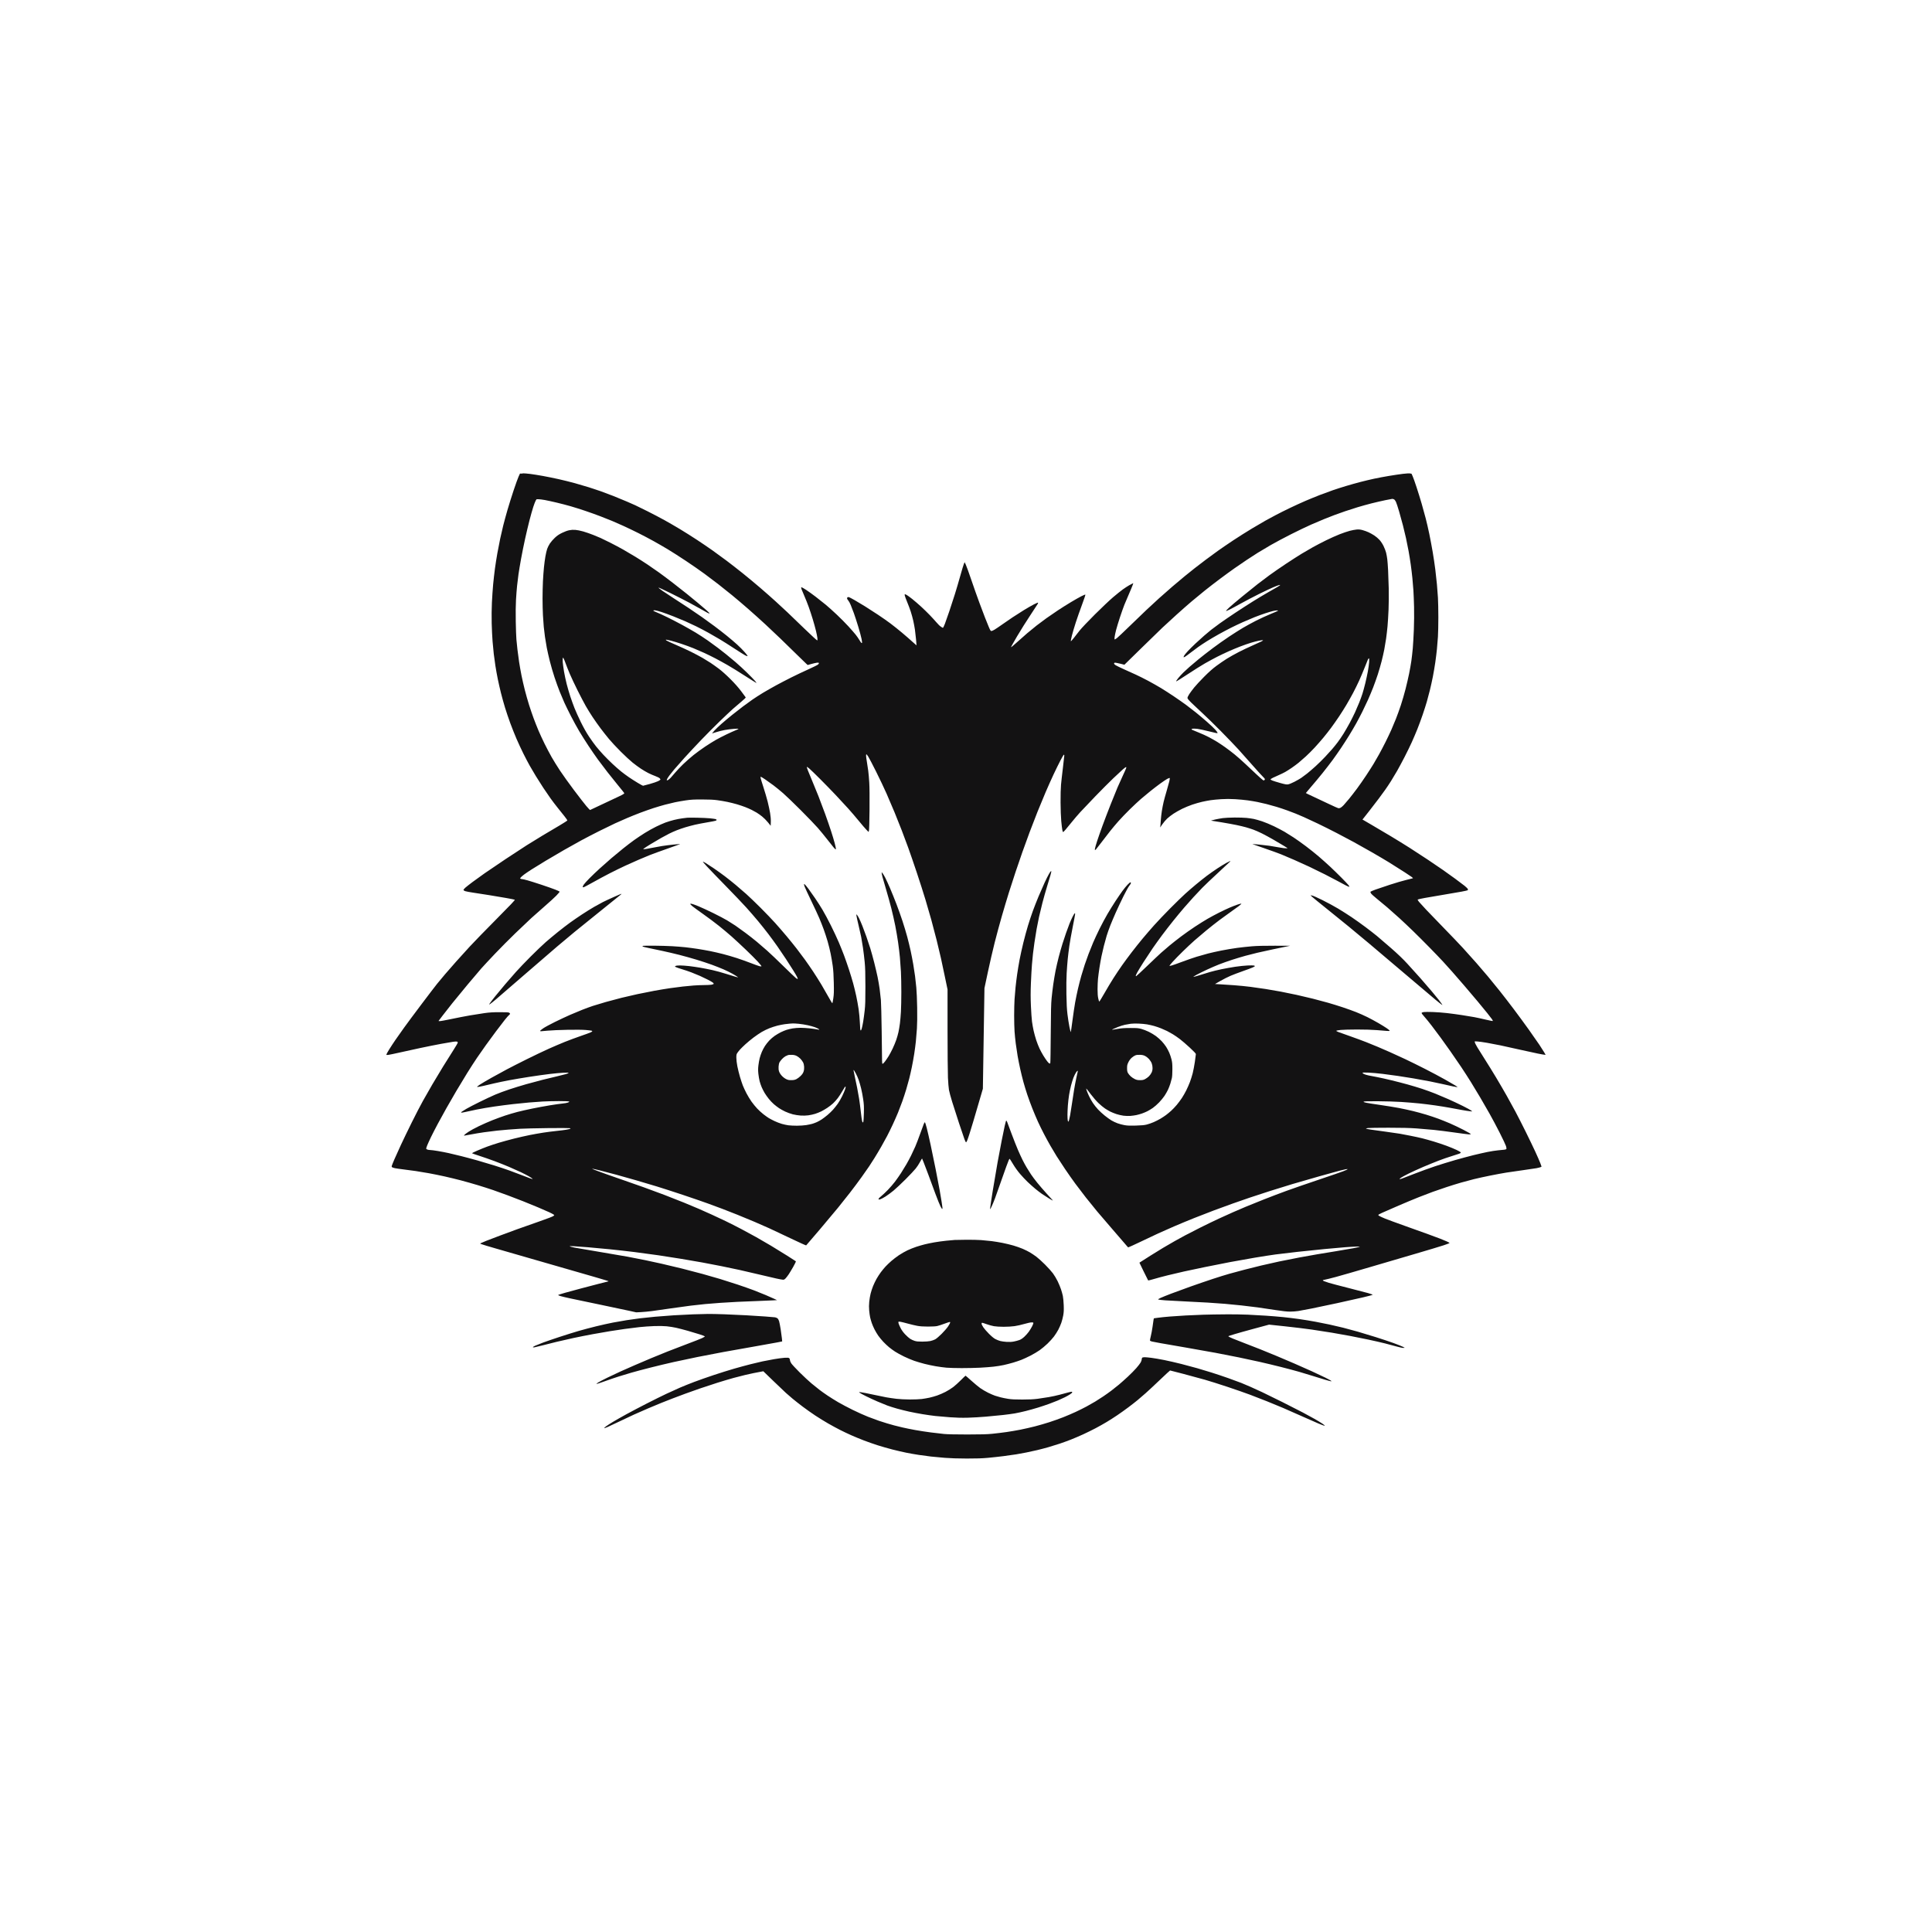 <?xml version="1.0" encoding="UTF-8" standalone="no"?>
<svg
   xmlns:dc="http://purl.org/dc/elements/1.1/"
   xmlns:cc="http://creativecommons.org/ns#"
   xmlns:rdf="http://www.w3.org/1999/02/22-rdf-syntax-ns#"
   xmlns:svg="http://www.w3.org/2000/svg"
   xmlns="http://www.w3.org/2000/svg"
   id="svg11"
   xml:space="preserve"
   enable-background="new 0 0 200 200"
   viewBox="0 0 200 200"
   y="0px"
   x="0px"
   version="1.1"><defs
     id="defs454770" /><linearGradient
     spreadMethod="pad"
     y2="30%"
     x2="-10%"
     y1="120%"
     x1="30%"
     id="3d_gradient2-logo-fdc54f67-23f4-489c-bf76-c768a869fe65"><stop
       id="stop454747"
       stop-opacity="1"
       stop-color="#ffffff"
       offset="0%" /><stop
       id="stop454749"
       stop-opacity="1"
       stop-color="#000000"
       offset="100%" /></linearGradient><linearGradient
     gradientTransform="rotate(-30)"
     spreadMethod="pad"
     y2="30%"
     x2="-10%"
     y1="120%"
     x1="30%"
     id="3d_gradient3-logo-fdc54f67-23f4-489c-bf76-c768a869fe65"><stop
       id="stop454752"
       stop-opacity="1"
       stop-color="#ffffff"
       offset="0%" /><stop
       id="stop454754"
       stop-opacity="1"
       stop-color="#cccccc"
       offset="50%" /><stop
       id="stop454756"
       stop-opacity="1"
       stop-color="#000000"
       offset="100%" /></linearGradient><path
     style="fill:#131213;stroke-width:0.747"
     d="m 54.119,49.022 h -0.29 l -0.142,0.307 c -0.078,0.168 -0.309,0.808 -0.514,1.423 -0.205,0.614 -0.494,1.537 -0.643,2.051 -0.149,0.514 -0.344,1.234 -0.436,1.599 -0.091,0.366 -0.232,0.975 -0.313,1.355 -0.081,0.38 -0.214,1.062 -0.295,1.516 -0.081,0.454 -0.194,1.172 -0.251,1.594 -0.057,0.423 -0.14,1.152 -0.184,1.62 -0.044,0.468 -0.101,1.319 -0.129,1.89 -0.03,0.632 -0.038,1.47 -0.022,2.139 0.015,0.605 0.055,1.446 0.09,1.87 0.034,0.423 0.09,1.012 0.125,1.309 0.034,0.297 0.11,0.848 0.168,1.226 0.058,0.377 0.171,1.003 0.251,1.392 0.08,0.388 0.227,1.033 0.327,1.433 0.1,0.4 0.287,1.073 0.416,1.496 0.129,0.423 0.374,1.15 0.546,1.617 0.172,0.467 0.462,1.196 0.645,1.62 0.183,0.425 0.505,1.118 0.716,1.54 0.211,0.423 0.507,0.987 0.658,1.253 0.151,0.266 0.438,0.752 0.637,1.08 0.199,0.328 0.545,0.871 0.767,1.207 0.222,0.336 0.559,0.827 0.747,1.091 0.188,0.264 0.527,0.709 0.753,0.988 0.226,0.28 0.541,0.674 0.7,0.876 0.159,0.202 0.288,0.389 0.288,0.415 -4.15e-4,0.026 -0.379,0.27 -0.841,0.542 -0.462,0.272 -1.233,0.729 -1.713,1.015 -0.48,0.287 -1.228,0.746 -1.662,1.022 -0.434,0.275 -1.425,0.924 -2.202,1.441 -0.777,0.518 -1.74,1.17 -2.14,1.45 -0.4,0.28 -0.97,0.691 -1.267,0.914 -0.297,0.223 -0.63,0.484 -0.74,0.581 -0.11,0.097 -0.194,0.205 -0.187,0.24 0.007,0.035 0.087,0.089 0.178,0.12 0.091,0.032 0.484,0.105 0.872,0.162 0.389,0.058 1.108,0.169 1.6,0.248 0.491,0.079 1.277,0.211 1.745,0.293 0.469,0.082 0.879,0.165 0.913,0.183 0.046,0.025 -0.429,0.527 -1.913,2.021 -1.086,1.093 -2.319,2.362 -2.741,2.819 -0.422,0.457 -1.058,1.158 -1.413,1.558 -0.356,0.399 -0.87,0.988 -1.143,1.308 -0.273,0.32 -0.647,0.769 -0.831,0.997 -0.184,0.229 -0.906,1.172 -1.603,2.098 -0.698,0.925 -1.511,2.019 -1.806,2.43 -0.296,0.411 -0.701,0.985 -0.901,1.275 -0.199,0.29 -0.493,0.737 -0.652,0.994 -0.159,0.256 -0.29,0.494 -0.29,0.527 0,0.049 0.042,0.055 0.218,0.032 0.12,-0.016 0.629,-0.122 1.132,-0.236 0.503,-0.114 1.475,-0.327 2.16,-0.473 0.685,-0.146 1.658,-0.34 2.16,-0.432 0.503,-0.091 1.059,-0.187 1.236,-0.213 0.177,-0.026 0.359,-0.035 0.405,-0.02 0.046,0.015 0.083,0.06 0.083,0.101 0,0.042 -0.209,0.4 -0.463,0.797 -0.255,0.397 -0.729,1.152 -1.054,1.677 -0.324,0.526 -0.825,1.357 -1.112,1.849 -0.287,0.491 -0.73,1.267 -0.985,1.724 -0.255,0.457 -0.778,1.467 -1.162,2.243 -0.385,0.777 -0.889,1.823 -1.122,2.324 -0.232,0.501 -0.532,1.165 -0.666,1.475 -0.134,0.31 -0.256,0.613 -0.271,0.674 -0.021,0.085 -0.008,0.121 0.054,0.155 0.044,0.024 0.166,0.062 0.27,0.086 0.103,0.023 0.503,0.081 0.888,0.128 0.385,0.047 0.952,0.123 1.26,0.167 0.309,0.044 0.92,0.146 1.359,0.226 0.439,0.08 1.177,0.229 1.641,0.333 0.464,0.103 1.227,0.289 1.696,0.412 0.469,0.124 1.254,0.347 1.745,0.495 0.491,0.149 1.201,0.376 1.578,0.506 0.377,0.129 1.053,0.373 1.502,0.541 0.45,0.168 1.172,0.445 1.605,0.616 0.433,0.171 1.141,0.46 1.572,0.643 0.431,0.182 0.943,0.406 1.137,0.497 0.194,0.091 0.391,0.194 0.436,0.229 l 0.083,0.064 -0.087,0.088 c -0.054,0.055 -0.63,0.277 -1.558,0.6 -0.809,0.281 -1.817,0.637 -2.24,0.791 -0.423,0.154 -1.208,0.444 -1.745,0.645 -0.537,0.201 -1.172,0.443 -1.41,0.538 -0.238,0.096 -0.481,0.198 -0.539,0.229 l -0.105,0.055 0.165,0.07 c 0.091,0.039 0.754,0.238 1.474,0.444 0.72,0.205 3.076,0.884 5.235,1.509 2.16,0.625 4.422,1.277 5.027,1.449 0.606,0.172 1.176,0.34 1.267,0.374 0.091,0.034 0.15,0.063 0.13,0.065 -0.02,0.001 -0.478,0.117 -1.018,0.256 -0.54,0.139 -1.364,0.355 -1.833,0.48 -0.468,0.125 -1.193,0.322 -1.61,0.437 -0.417,0.116 -0.758,0.226 -0.758,0.246 0,0.019 0.126,0.072 0.28,0.117 0.154,0.045 0.589,0.148 0.966,0.228 0.377,0.08 1.817,0.382 3.199,0.67 1.383,0.288 2.766,0.58 3.074,0.65 l 0.561,0.126 0.499,-0.025 c 0.274,-0.014 0.779,-0.061 1.122,-0.106 0.343,-0.044 1.196,-0.165 1.896,-0.269 0.7,-0.104 1.654,-0.235 2.119,-0.292 0.465,-0.056 1.145,-0.131 1.511,-0.166 0.366,-0.035 1.067,-0.091 1.558,-0.125 0.491,-0.034 1.286,-0.081 1.766,-0.104 0.48,-0.023 1.405,-0.061 2.056,-0.084 0.651,-0.023 1.381,-0.054 1.62,-0.069 l 0.436,-0.026 -0.312,-0.144 c -0.171,-0.079 -0.566,-0.253 -0.877,-0.386 -0.311,-0.133 -0.867,-0.356 -1.236,-0.496 -0.369,-0.139 -1.114,-0.402 -1.657,-0.583 -0.543,-0.181 -1.361,-0.442 -1.818,-0.58 -0.457,-0.138 -1.27,-0.371 -1.807,-0.519 -0.537,-0.148 -1.5,-0.4 -2.14,-0.56 -0.64,-0.16 -1.584,-0.384 -2.098,-0.499 -0.514,-0.116 -1.29,-0.284 -1.724,-0.374 -0.434,-0.091 -1.247,-0.25 -1.807,-0.354 -0.56,-0.103 -1.928,-0.338 -3.041,-0.521 -1.113,-0.183 -2.214,-0.371 -2.449,-0.419 -0.234,-0.048 -0.455,-0.105 -0.49,-0.128 -0.044,-0.028 0.09,-0.033 0.413,-0.016 0.263,0.014 0.917,0.061 1.454,0.106 0.537,0.044 1.547,0.138 2.243,0.207 0.697,0.069 1.865,0.201 2.597,0.292 0.731,0.092 1.844,0.242 2.472,0.334 0.629,0.092 1.703,0.26 2.389,0.373 0.685,0.113 1.658,0.281 2.16,0.373 0.503,0.092 1.381,0.26 1.953,0.375 0.571,0.115 1.422,0.293 1.89,0.396 0.469,0.103 1.394,0.318 2.056,0.477 0.663,0.16 1.456,0.345 1.763,0.412 0.307,0.067 0.618,0.123 0.691,0.123 0.101,0 0.167,-0.038 0.277,-0.16 0.079,-0.088 0.219,-0.27 0.309,-0.405 0.091,-0.135 0.301,-0.485 0.468,-0.778 0.167,-0.293 0.287,-0.548 0.267,-0.566 -0.02,-0.018 -0.422,-0.278 -0.893,-0.576 -0.471,-0.299 -1.229,-0.765 -1.683,-1.037 -0.454,-0.272 -1.144,-0.672 -1.532,-0.889 -0.388,-0.217 -1.089,-0.598 -1.558,-0.845 -0.469,-0.248 -1.179,-0.607 -1.579,-0.8 -0.4,-0.192 -1.053,-0.498 -1.452,-0.681 -0.398,-0.182 -1.006,-0.453 -1.35,-0.602 -0.344,-0.149 -1.037,-0.44 -1.54,-0.645 -0.503,-0.206 -1.424,-0.568 -2.047,-0.806 -0.623,-0.237 -1.582,-0.591 -2.13,-0.786 -0.548,-0.195 -1.478,-0.521 -2.066,-0.725 -0.588,-0.204 -1.34,-0.466 -1.671,-0.583 -0.331,-0.117 -0.832,-0.299 -1.113,-0.404 -0.28,-0.105 -0.502,-0.199 -0.493,-0.209 0.01,-0.01 0.361,0.067 0.78,0.171 0.42,0.103 1.211,0.311 1.76,0.461 0.548,0.15 1.483,0.414 2.077,0.586 0.594,0.172 1.538,0.452 2.098,0.624 0.56,0.172 1.766,0.561 2.68,0.866 0.914,0.305 2.073,0.704 2.576,0.887 0.503,0.183 1.194,0.439 1.537,0.569 0.343,0.13 1.04,0.403 1.55,0.607 0.51,0.204 1.314,0.536 1.786,0.739 0.473,0.203 1.15,0.5 1.504,0.66 0.354,0.16 1.351,0.63 2.216,1.044 0.865,0.414 1.589,0.742 1.61,0.729 0.021,-0.013 0.642,-0.737 1.381,-1.61 0.739,-0.872 1.595,-1.895 1.903,-2.272 0.308,-0.377 0.862,-1.074 1.231,-1.548 0.37,-0.474 0.921,-1.213 1.226,-1.641 0.305,-0.428 0.649,-0.919 0.764,-1.09 0.115,-0.172 0.368,-0.564 0.561,-0.872 0.193,-0.309 0.511,-0.841 0.706,-1.184 0.195,-0.343 0.468,-0.838 0.607,-1.101 0.139,-0.263 0.4,-0.796 0.582,-1.184 0.181,-0.388 0.428,-0.949 0.549,-1.246 0.12,-0.297 0.317,-0.811 0.437,-1.143 0.119,-0.332 0.303,-0.892 0.409,-1.246 0.105,-0.354 0.248,-0.865 0.317,-1.134 0.069,-0.269 0.19,-0.802 0.268,-1.184 0.079,-0.381 0.19,-1.002 0.248,-1.379 0.058,-0.377 0.133,-0.947 0.167,-1.267 0.034,-0.32 0.084,-0.927 0.111,-1.349 0.031,-0.483 0.041,-1.284 0.026,-2.16 -0.012,-0.766 -0.052,-1.702 -0.089,-2.079 -0.036,-0.377 -0.095,-0.91 -0.13,-1.184 -0.035,-0.274 -0.118,-0.82 -0.185,-1.214 -0.067,-0.393 -0.188,-1.02 -0.268,-1.392 -0.08,-0.372 -0.24,-1.029 -0.355,-1.46 -0.115,-0.431 -0.338,-1.169 -0.494,-1.641 C 93.274,94.88 92.992,94.092 92.804,93.6 92.616,93.109 92.322,92.38 92.152,91.98 91.981,91.58 91.749,91.073 91.636,90.853 91.523,90.634 91.394,90.421 91.349,90.38 l -0.078,-0.084 v 0.083 c 0,0.045 0.036,0.223 0.079,0.393 0.044,0.171 0.214,0.758 0.378,1.305 0.165,0.547 0.408,1.425 0.541,1.951 0.133,0.526 0.317,1.339 0.409,1.807 0.093,0.467 0.224,1.243 0.293,1.722 0.069,0.48 0.153,1.181 0.187,1.558 0.035,0.377 0.082,1.041 0.106,1.475 0.023,0.434 0.042,1.378 0.042,2.098 0,0.72 -0.019,1.636 -0.042,2.036 -0.022,0.4 -0.07,0.95 -0.105,1.222 -0.035,0.273 -0.102,0.673 -0.149,0.889 -0.047,0.217 -0.15,0.583 -0.23,0.814 -0.079,0.231 -0.247,0.634 -0.372,0.897 -0.125,0.263 -0.315,0.618 -0.42,0.789 -0.106,0.171 -0.274,0.419 -0.374,0.55 -0.1,0.131 -0.209,0.239 -0.242,0.239 -0.047,0 -0.06,-0.073 -0.062,-0.343 -0.001,-0.189 -0.019,-1.558 -0.039,-3.043 -0.02,-1.485 -0.057,-2.934 -0.081,-3.22 -0.025,-0.286 -0.083,-0.8 -0.13,-1.143 -0.047,-0.343 -0.141,-0.894 -0.21,-1.226 -0.069,-0.332 -0.226,-1.005 -0.35,-1.496 -0.124,-0.491 -0.307,-1.156 -0.407,-1.477 C 89.993,97.86 89.813,97.318 89.693,96.975 89.573,96.634 89.383,96.124 89.271,95.843 89.159,95.561 89.004,95.205 88.926,95.051 88.849,94.897 88.753,94.744 88.713,94.71 l -0.072,-0.059 0.031,0.207 c 0.017,0.114 0.112,0.544 0.211,0.956 0.099,0.411 0.219,0.943 0.267,1.181 0.047,0.238 0.132,0.753 0.188,1.142 0.056,0.39 0.135,1.046 0.174,1.457 0.056,0.577 0.073,1.155 0.074,2.534 0.001,1.457 -0.012,1.913 -0.074,2.472 -0.042,0.377 -0.112,0.9 -0.156,1.163 -0.044,0.263 -0.109,0.576 -0.144,0.696 -0.034,0.12 -0.08,0.218 -0.101,0.218 -0.021,0 -0.048,-0.061 -0.059,-0.135 -0.011,-0.074 -0.031,-0.416 -0.044,-0.76 -0.013,-0.344 -0.069,-0.933 -0.123,-1.309 -0.055,-0.376 -0.167,-0.993 -0.248,-1.37 -0.081,-0.378 -0.224,-0.966 -0.318,-1.309 -0.093,-0.343 -0.292,-0.997 -0.443,-1.454 -0.15,-0.457 -0.374,-1.102 -0.499,-1.433 -0.124,-0.332 -0.368,-0.939 -0.542,-1.35 -0.174,-0.411 -0.545,-1.206 -0.826,-1.766 -0.28,-0.56 -0.672,-1.289 -0.87,-1.62 -0.198,-0.332 -0.539,-0.864 -0.758,-1.184 -0.219,-0.32 -0.523,-0.75 -0.676,-0.956 -0.153,-0.206 -0.318,-0.41 -0.366,-0.453 -0.048,-0.044 -0.098,-0.069 -0.11,-0.057 -0.012,0.012 0.018,0.132 0.068,0.266 0.049,0.134 0.356,0.796 0.683,1.47 0.326,0.674 0.7,1.478 0.831,1.786 0.131,0.308 0.338,0.833 0.459,1.165 0.121,0.332 0.304,0.894 0.407,1.249 0.103,0.355 0.245,0.931 0.315,1.28 0.071,0.349 0.167,0.919 0.214,1.264 0.059,0.437 0.093,0.968 0.108,1.74 0.02,0.929 0.012,1.19 -0.049,1.599 -0.04,0.269 -0.084,0.501 -0.099,0.517 -0.015,0.016 -0.193,-0.274 -0.397,-0.644 -0.204,-0.368 -0.539,-0.951 -0.743,-1.293 -0.205,-0.343 -0.584,-0.942 -0.841,-1.332 -0.259,-0.39 -0.652,-0.96 -0.876,-1.267 -0.223,-0.307 -0.601,-0.811 -0.839,-1.119 -0.238,-0.309 -0.705,-0.885 -1.036,-1.281 -0.331,-0.397 -0.866,-1.013 -1.187,-1.371 -0.322,-0.358 -1.007,-1.072 -1.522,-1.586 -0.514,-0.514 -1.178,-1.151 -1.476,-1.417 -0.296,-0.265 -0.791,-0.692 -1.1,-0.949 -0.308,-0.257 -0.813,-0.659 -1.122,-0.894 -0.309,-0.234 -0.823,-0.602 -1.143,-0.82 -0.32,-0.217 -0.699,-0.465 -0.844,-0.551 -0.144,-0.086 -0.271,-0.147 -0.283,-0.136 -0.011,0.012 0.193,0.252 0.455,0.534 0.262,0.283 1.135,1.187 1.94,2.009 0.806,0.823 1.753,1.816 2.105,2.207 0.352,0.391 0.899,1.022 1.215,1.401 0.316,0.38 0.798,0.985 1.071,1.345 0.273,0.36 0.695,0.937 0.938,1.283 0.242,0.345 0.638,0.93 0.879,1.299 0.241,0.369 0.58,0.896 0.752,1.172 0.172,0.275 0.353,0.583 0.402,0.684 0.049,0.101 0.077,0.196 0.062,0.211 -0.015,0.015 -0.098,-0.026 -0.184,-0.091 -0.086,-0.066 -0.662,-0.615 -1.279,-1.222 -0.617,-0.607 -1.374,-1.327 -1.683,-1.602 -0.308,-0.275 -0.794,-0.694 -1.08,-0.932 -0.285,-0.238 -0.816,-0.654 -1.179,-0.925 -0.363,-0.271 -0.83,-0.608 -1.039,-0.749 -0.208,-0.14 -0.593,-0.384 -0.856,-0.542 -0.263,-0.157 -0.908,-0.497 -1.434,-0.755 -0.526,-0.258 -1.214,-0.576 -1.528,-0.706 -0.315,-0.13 -0.638,-0.246 -0.717,-0.259 -0.088,-0.014 -0.144,-0.006 -0.144,0.02 0,0.024 0.098,0.126 0.218,0.227 0.12,0.101 0.62,0.466 1.111,0.812 0.491,0.346 1.23,0.897 1.641,1.226 0.411,0.329 1.01,0.831 1.331,1.117 0.32,0.285 0.966,0.884 1.434,1.331 0.468,0.447 1.034,1.011 1.257,1.255 0.223,0.243 0.396,0.459 0.383,0.479 -0.012,0.019 -0.1,0.018 -0.195,-0.004 -0.095,-0.021 -0.501,-0.166 -0.903,-0.323 -0.402,-0.156 -1.058,-0.391 -1.458,-0.521 -0.4,-0.13 -1.045,-0.318 -1.433,-0.417 -0.388,-0.099 -0.987,-0.237 -1.329,-0.305 -0.343,-0.069 -0.931,-0.172 -1.309,-0.23 -0.377,-0.058 -0.947,-0.133 -1.267,-0.168 -0.32,-0.034 -0.927,-0.082 -1.35,-0.107 -0.423,-0.025 -1.276,-0.049 -1.897,-0.054 -0.621,-0.005 -1.144,0.007 -1.162,0.025 -0.019,0.019 -0.009,0.049 0.022,0.068 0.031,0.019 0.302,0.086 0.601,0.148 0.3,0.063 0.938,0.197 1.418,0.299 0.48,0.102 1.265,0.285 1.746,0.408 0.481,0.123 1.283,0.346 1.783,0.498 0.5,0.151 1.219,0.388 1.598,0.527 0.379,0.139 0.922,0.354 1.206,0.477 0.284,0.124 0.698,0.327 0.919,0.451 0.221,0.124 0.447,0.263 0.501,0.308 l 0.099,0.082 -0.296,-0.081 c -0.162,-0.044 -0.616,-0.183 -1.008,-0.309 -0.392,-0.126 -1.007,-0.294 -1.366,-0.374 -0.359,-0.08 -0.925,-0.192 -1.256,-0.248 -0.331,-0.057 -0.855,-0.132 -1.163,-0.168 -0.308,-0.035 -0.73,-0.065 -0.937,-0.065 -0.254,0 -0.402,0.019 -0.455,0.057 l -0.078,0.057 0.126,0.066 c 0.07,0.036 0.349,0.131 0.621,0.212 0.272,0.081 0.71,0.229 0.972,0.329 0.263,0.101 0.656,0.261 0.872,0.358 0.217,0.096 0.592,0.275 0.833,0.398 0.241,0.123 0.481,0.264 0.533,0.313 0.066,0.061 0.082,0.103 0.052,0.132 -0.024,0.024 -0.133,0.058 -0.242,0.076 -0.11,0.018 -0.445,0.034 -0.744,0.035 -0.3,10e-4 -0.786,0.021 -1.08,0.044 -0.295,0.023 -0.798,0.071 -1.118,0.106 -0.32,0.035 -0.909,0.111 -1.309,0.169 -0.4,0.058 -1.13,0.178 -1.622,0.268 -0.492,0.09 -1.287,0.248 -1.766,0.351 -0.479,0.103 -1.216,0.274 -1.639,0.378 -0.423,0.105 -1.152,0.299 -1.62,0.432 -0.468,0.133 -1.076,0.316 -1.35,0.406 -0.274,0.091 -0.769,0.272 -1.101,0.403 -0.331,0.131 -0.902,0.368 -1.267,0.528 -0.366,0.16 -1.076,0.492 -1.579,0.74 -0.503,0.247 -1.049,0.545 -1.215,0.662 -0.166,0.117 -0.301,0.23 -0.301,0.253 0,0.022 0.033,0.04 0.073,0.04 0.04,-4.1e-4 0.363,-0.029 0.717,-0.063 0.354,-0.034 1.27,-0.074 2.036,-0.088 0.887,-0.016 1.582,-0.008 1.916,0.021 0.289,0.025 0.555,0.058 0.592,0.072 0.037,0.014 0.067,0.042 0.067,0.061 0,0.019 -0.089,0.075 -0.197,0.123 -0.108,0.048 -0.58,0.22 -1.048,0.381 -0.468,0.162 -1.187,0.429 -1.599,0.594 -0.412,0.165 -1.16,0.485 -1.663,0.71 -0.503,0.225 -1.521,0.71 -2.264,1.079 -0.742,0.368 -1.677,0.844 -2.077,1.057 -0.4,0.213 -1.11,0.601 -1.579,0.863 -0.468,0.262 -1.011,0.581 -1.205,0.709 -0.276,0.182 -0.334,0.236 -0.264,0.247 0.049,0.008 0.329,-0.042 0.623,-0.111 0.294,-0.069 0.815,-0.191 1.157,-0.271 0.343,-0.081 1.025,-0.222 1.516,-0.314 0.491,-0.092 1.441,-0.252 2.111,-0.356 0.67,-0.103 1.605,-0.234 2.077,-0.291 0.472,-0.057 1.107,-0.116 1.41,-0.13 0.359,-0.017 0.55,-0.012 0.55,0.016 0,0.023 -0.135,0.082 -0.301,0.131 -0.166,0.049 -0.584,0.154 -0.929,0.233 -0.345,0.079 -1,0.237 -1.454,0.351 -0.454,0.114 -1.228,0.322 -1.719,0.461 -0.491,0.14 -1.276,0.381 -1.745,0.537 -0.468,0.155 -1.123,0.399 -1.454,0.541 -0.331,0.142 -1.051,0.479 -1.599,0.749 -0.548,0.27 -1.167,0.591 -1.374,0.713 -0.208,0.122 -0.421,0.254 -0.475,0.294 -0.054,0.04 -0.085,0.085 -0.069,0.101 0.016,0.017 0.202,-0.011 0.413,-0.06 0.211,-0.05 0.748,-0.165 1.193,-0.256 0.446,-0.091 1.268,-0.231 1.828,-0.312 0.56,-0.081 1.429,-0.193 1.932,-0.25 0.503,-0.057 1.241,-0.131 1.641,-0.166 0.4,-0.034 1.045,-0.081 1.433,-0.104 0.388,-0.023 1.146,-0.042 1.683,-0.042 0.537,4.2e-4 1.004,0.018 1.038,0.04 0.049,0.031 0.027,0.054 -0.101,0.107 -0.09,0.037 -0.351,0.085 -0.581,0.106 -0.23,0.021 -0.819,0.105 -1.311,0.186 -0.491,0.081 -1.304,0.231 -1.807,0.334 -0.503,0.102 -1.201,0.26 -1.552,0.351 -0.351,0.091 -0.921,0.26 -1.267,0.375 -0.346,0.116 -0.938,0.332 -1.315,0.481 -0.377,0.149 -1.01,0.428 -1.408,0.62 -0.397,0.192 -0.874,0.45 -1.059,0.574 -0.186,0.124 -0.373,0.264 -0.417,0.312 -0.068,0.075 -0.069,0.087 -0.012,0.087 0.037,0 0.344,-0.055 0.682,-0.122 0.338,-0.067 0.951,-0.169 1.363,-0.227 0.411,-0.058 1.019,-0.134 1.35,-0.168 0.332,-0.034 0.845,-0.081 1.143,-0.105 0.297,-0.024 0.849,-0.063 1.226,-0.087 0.377,-0.024 1.66,-0.054 2.851,-0.068 1.192,-0.013 2.219,-0.011 2.285,0.005 0.097,0.025 0.106,0.036 0.052,0.067 -0.037,0.02 -0.233,0.065 -0.435,0.099 -0.203,0.035 -0.658,0.091 -1.013,0.127 -0.354,0.036 -0.952,0.112 -1.329,0.17 -0.377,0.058 -1.012,0.17 -1.413,0.25 -0.4,0.08 -1.129,0.246 -1.62,0.368 -0.491,0.123 -1.204,0.318 -1.584,0.433 -0.38,0.115 -0.915,0.292 -1.189,0.393 -0.274,0.101 -0.744,0.291 -1.044,0.422 -0.3,0.131 -0.545,0.25 -0.544,0.264 8.22e-4,0.014 0.342,0.135 0.758,0.269 0.416,0.133 1.123,0.38 1.572,0.547 0.448,0.167 1.127,0.437 1.509,0.6 0.382,0.163 0.931,0.408 1.219,0.545 0.289,0.137 0.669,0.334 0.845,0.437 0.176,0.103 0.342,0.214 0.369,0.247 0.034,0.042 -0.035,0.03 -0.236,-0.039 -0.157,-0.054 -0.555,-0.205 -0.887,-0.336 -0.331,-0.13 -0.902,-0.345 -1.267,-0.477 -0.366,-0.132 -1.057,-0.363 -1.537,-0.513 -0.48,-0.15 -1.274,-0.387 -1.766,-0.526 -0.491,-0.14 -1.258,-0.345 -1.703,-0.456 -0.445,-0.111 -1.03,-0.251 -1.299,-0.311 -0.269,-0.06 -0.761,-0.155 -1.094,-0.211 -0.333,-0.057 -0.685,-0.103 -0.782,-0.103 -0.098,0 -0.236,-0.02 -0.308,-0.046 -0.072,-0.025 -0.131,-0.073 -0.131,-0.107 0,-0.034 0.049,-0.186 0.11,-0.339 0.06,-0.152 0.237,-0.539 0.392,-0.859 0.155,-0.32 0.473,-0.937 0.705,-1.371 0.233,-0.434 0.629,-1.154 0.88,-1.599 0.251,-0.446 0.709,-1.24 1.018,-1.766 0.309,-0.526 0.823,-1.376 1.143,-1.89 0.32,-0.514 0.779,-1.225 1.02,-1.579 0.241,-0.354 0.653,-0.943 0.916,-1.309 0.263,-0.366 0.73,-1.001 1.037,-1.413 0.308,-0.411 0.723,-0.953 0.924,-1.205 0.2,-0.251 0.403,-0.481 0.45,-0.509 0.047,-0.029 0.086,-0.079 0.086,-0.113 0,-0.033 -0.042,-0.085 -0.093,-0.114 -0.069,-0.04 -0.332,-0.053 -0.987,-0.051 -0.689,10e-4 -1.045,0.023 -1.558,0.094 -0.366,0.051 -1.045,0.158 -1.51,0.238 -0.464,0.08 -1.334,0.248 -1.931,0.375 -0.597,0.126 -1.14,0.224 -1.206,0.217 l -0.12,-0.013 0.412,-0.543 c 0.226,-0.299 0.681,-0.878 1.009,-1.288 0.329,-0.41 1.049,-1.287 1.602,-1.95 0.553,-0.663 1.187,-1.41 1.41,-1.662 0.223,-0.251 0.857,-0.932 1.408,-1.512 0.551,-0.58 1.498,-1.533 2.104,-2.119 0.605,-0.585 1.353,-1.295 1.662,-1.578 0.308,-0.283 0.934,-0.837 1.391,-1.231 0.457,-0.394 0.996,-0.887 1.198,-1.094 0.202,-0.207 0.356,-0.395 0.342,-0.417 -0.014,-0.022 -0.226,-0.119 -0.471,-0.215 -0.245,-0.096 -0.885,-0.321 -1.422,-0.499 -0.537,-0.178 -1.181,-0.381 -1.43,-0.451 -0.25,-0.07 -0.502,-0.128 -0.561,-0.128 -0.059,0 -0.135,-0.018 -0.168,-0.039 -0.052,-0.033 -0.045,-0.057 0.042,-0.15 0.057,-0.061 0.206,-0.189 0.331,-0.285 0.126,-0.096 0.462,-0.324 0.748,-0.508 0.286,-0.184 0.949,-0.592 1.475,-0.908 0.526,-0.316 1.386,-0.821 1.911,-1.122 0.526,-0.302 1.329,-0.751 1.786,-0.998 0.457,-0.247 1.308,-0.688 1.89,-0.98 0.583,-0.292 1.312,-0.645 1.619,-0.786 0.308,-0.141 0.864,-0.386 1.236,-0.545 0.372,-0.159 0.995,-0.41 1.386,-0.557 0.391,-0.147 0.995,-0.36 1.343,-0.473 0.349,-0.113 0.884,-0.271 1.191,-0.353 0.307,-0.081 0.773,-0.194 1.035,-0.25 0.263,-0.056 0.767,-0.145 1.122,-0.197 0.538,-0.079 0.816,-0.094 1.683,-0.093 0.754,8.22e-4 1.187,0.021 1.579,0.074 0.297,0.04 0.764,0.12 1.039,0.177 0.274,0.057 0.72,0.168 0.991,0.247 0.27,0.08 0.663,0.212 0.872,0.294 0.209,0.082 0.503,0.211 0.653,0.286 0.15,0.075 0.382,0.202 0.515,0.282 0.133,0.08 0.386,0.259 0.562,0.398 0.176,0.139 0.45,0.413 0.607,0.609 l 0.287,0.357 0.012,-0.403 c 0.008,-0.27 -0.017,-0.576 -0.076,-0.928 -0.049,-0.289 -0.162,-0.815 -0.251,-1.169 -0.089,-0.354 -0.284,-1.018 -0.432,-1.475 -0.149,-0.457 -0.282,-0.892 -0.296,-0.966 -0.016,-0.085 -0.009,-0.135 0.019,-0.135 0.025,0 0.228,0.124 0.452,0.275 0.223,0.151 0.612,0.429 0.863,0.618 0.251,0.189 0.7,0.554 0.997,0.813 0.297,0.258 1.121,1.051 1.83,1.761 0.71,0.71 1.502,1.534 1.761,1.831 0.259,0.297 0.696,0.83 0.971,1.184 0.275,0.354 0.576,0.733 0.669,0.841 0.093,0.108 0.183,0.197 0.2,0.197 0.017,0 0.031,-0.036 0.031,-0.08 0,-0.044 -0.055,-0.292 -0.121,-0.55 -0.067,-0.259 -0.237,-0.826 -0.378,-1.26 -0.141,-0.434 -0.415,-1.229 -0.609,-1.766 -0.194,-0.537 -0.508,-1.371 -0.698,-1.853 -0.19,-0.482 -0.481,-1.193 -0.646,-1.579 -0.165,-0.386 -0.364,-0.867 -0.442,-1.07 -0.078,-0.202 -0.132,-0.378 -0.12,-0.39 0.012,-0.012 0.13,0.069 0.262,0.18 0.132,0.111 0.642,0.605 1.133,1.098 0.491,0.492 1.216,1.236 1.61,1.654 0.394,0.418 0.965,1.034 1.268,1.37 0.303,0.336 0.803,0.919 1.111,1.296 0.308,0.377 0.661,0.788 0.784,0.914 l 0.224,0.229 0.042,-0.125 c 0.025,-0.073 0.05,-0.975 0.061,-2.177 0.012,-1.29 0.002,-2.328 -0.027,-2.795 -0.022,-0.411 -0.071,-0.965 -0.107,-1.233 -0.034,-0.268 -0.099,-0.693 -0.143,-0.944 -0.044,-0.251 -0.08,-0.527 -0.08,-0.613 -4.15e-4,-0.086 0.014,-0.156 0.032,-0.156 0.018,0 0.103,0.108 0.189,0.239 0.086,0.131 0.45,0.828 0.811,1.548 0.36,0.72 0.848,1.747 1.085,2.283 0.237,0.536 0.612,1.415 0.834,1.953 0.222,0.538 0.555,1.373 0.74,1.856 0.185,0.483 0.489,1.296 0.675,1.807 0.186,0.511 0.587,1.677 0.892,2.591 0.304,0.914 0.703,2.157 0.884,2.763 0.182,0.605 0.454,1.54 0.603,2.077 0.149,0.537 0.402,1.5 0.562,2.14 0.16,0.64 0.359,1.472 0.441,1.849 0.083,0.377 0.271,1.262 0.418,1.966 l 0.267,1.28 4.15e-4,4.12 c 0,2.266 0.019,4.526 0.042,5.022 0.023,0.496 0.07,1.061 0.104,1.256 0.034,0.196 0.182,0.744 0.329,1.219 0.147,0.475 0.467,1.47 0.71,2.212 0.243,0.742 0.498,1.494 0.566,1.671 0.068,0.177 0.141,0.322 0.163,0.322 0.022,0 0.075,-0.081 0.117,-0.181 0.043,-0.099 0.162,-0.45 0.266,-0.779 0.103,-0.329 0.266,-0.86 0.361,-1.18 0.095,-0.32 0.359,-1.217 0.586,-1.994 l 0.413,-1.413 0.082,-5.206 0.082,-5.206 0.355,-1.67 c 0.196,-0.919 0.511,-2.287 0.702,-3.041 0.191,-0.754 0.524,-1.988 0.742,-2.742 0.217,-0.754 0.545,-1.848 0.727,-2.43 0.183,-0.583 0.494,-1.541 0.69,-2.13 0.197,-0.589 0.513,-1.514 0.705,-2.056 0.191,-0.542 0.528,-1.47 0.749,-2.062 0.221,-0.592 0.59,-1.546 0.819,-2.119 0.229,-0.573 0.609,-1.491 0.844,-2.039 0.235,-0.548 0.607,-1.381 0.828,-1.849 0.22,-0.469 0.536,-1.112 0.703,-1.43 0.166,-0.319 0.324,-0.587 0.352,-0.596 0.029,-0.01 0.05,0.025 0.05,0.085 0,0.056 -0.064,0.623 -0.143,1.26 -0.079,0.638 -0.168,1.43 -0.197,1.761 -0.032,0.356 -0.051,1.103 -0.047,1.828 0.004,0.72 0.033,1.517 0.071,1.933 0.036,0.389 0.086,0.805 0.111,0.924 0.025,0.119 0.062,0.217 0.081,0.217 0.019,0 0.136,-0.117 0.259,-0.26 0.124,-0.143 0.414,-0.496 0.645,-0.784 0.231,-0.289 0.622,-0.746 0.869,-1.017 0.247,-0.271 0.956,-1.016 1.575,-1.657 0.619,-0.64 1.451,-1.474 1.849,-1.854 0.398,-0.38 0.844,-0.796 0.993,-0.924 0.148,-0.129 0.292,-0.235 0.318,-0.235 0.029,0 0.04,0.037 0.026,0.093 -0.012,0.052 -0.167,0.402 -0.344,0.779 -0.178,0.377 -0.43,0.938 -0.561,1.246 -0.131,0.308 -0.449,1.093 -0.707,1.745 -0.258,0.651 -0.636,1.642 -0.842,2.202 -0.205,0.56 -0.46,1.287 -0.565,1.615 -0.106,0.328 -0.203,0.669 -0.217,0.758 -0.015,0.088 -0.013,0.161 0.002,0.161 0.015,0 0.075,-0.052 0.131,-0.114 0.057,-0.063 0.322,-0.404 0.589,-0.758 0.267,-0.354 0.657,-0.859 0.866,-1.122 0.209,-0.263 0.595,-0.721 0.858,-1.018 0.262,-0.297 0.793,-0.849 1.178,-1.226 0.386,-0.377 0.898,-0.855 1.138,-1.062 0.24,-0.207 0.67,-0.564 0.956,-0.794 0.286,-0.23 0.753,-0.588 1.039,-0.797 0.286,-0.208 0.617,-0.43 0.735,-0.492 0.119,-0.062 0.229,-0.1 0.246,-0.083 0.017,0.017 -0.003,0.175 -0.045,0.352 -0.042,0.177 -0.168,0.63 -0.28,1.007 -0.113,0.377 -0.25,0.877 -0.306,1.112 -0.056,0.235 -0.138,0.656 -0.182,0.935 -0.044,0.28 -0.091,0.685 -0.105,0.903 -0.014,0.217 -0.035,0.488 -0.047,0.602 l -0.023,0.208 0.226,-0.332 c 0.124,-0.183 0.349,-0.447 0.499,-0.588 0.15,-0.141 0.448,-0.37 0.661,-0.51 0.213,-0.14 0.611,-0.365 0.885,-0.5 0.274,-0.135 0.745,-0.329 1.046,-0.432 0.301,-0.103 0.763,-0.235 1.026,-0.294 0.263,-0.059 0.66,-0.135 0.883,-0.168 0.223,-0.034 0.718,-0.081 1.1,-0.105 0.488,-0.03 0.916,-0.03 1.436,8.22e-4 0.408,0.024 0.994,0.08 1.304,0.123 0.31,0.043 0.759,0.118 0.997,0.167 0.239,0.048 0.658,0.143 0.933,0.212 0.274,0.069 0.751,0.201 1.059,0.294 0.309,0.093 0.804,0.259 1.101,0.368 0.297,0.109 0.683,0.255 0.858,0.325 0.175,0.07 0.558,0.233 0.852,0.362 0.294,0.13 0.945,0.432 1.448,0.673 0.503,0.24 1.381,0.68 1.953,0.976 0.571,0.297 1.366,0.718 1.766,0.936 0.4,0.218 1.229,0.684 1.843,1.036 0.614,0.351 1.436,0.837 1.828,1.078 0.391,0.241 1.12,0.703 1.62,1.025 0.7,0.451 0.891,0.592 0.831,0.614 -0.043,0.015 -0.359,0.095 -0.702,0.177 -0.343,0.082 -1.091,0.301 -1.662,0.487 -0.571,0.186 -1.243,0.413 -1.495,0.504 -0.251,0.091 -0.48,0.188 -0.507,0.214 -0.039,0.037 -0.032,0.078 0.035,0.183 0.047,0.074 0.313,0.317 0.59,0.539 0.278,0.222 0.766,0.628 1.086,0.902 0.32,0.274 0.881,0.772 1.246,1.105 0.366,0.334 1.011,0.942 1.433,1.353 0.423,0.41 1.199,1.185 1.724,1.722 0.526,0.536 1.153,1.19 1.394,1.453 0.241,0.263 0.654,0.72 0.916,1.017 0.263,0.297 0.823,0.942 1.246,1.433 0.423,0.491 1.049,1.23 1.392,1.641 0.343,0.411 0.794,0.96 1.002,1.219 0.209,0.259 0.43,0.545 0.492,0.634 0.062,0.089 0.101,0.174 0.086,0.189 -0.015,0.015 -0.349,-0.05 -0.744,-0.144 -0.394,-0.094 -0.923,-0.209 -1.174,-0.255 -0.251,-0.046 -0.821,-0.14 -1.267,-0.209 -0.445,-0.069 -1.147,-0.163 -1.558,-0.21 -0.411,-0.047 -1.076,-0.098 -1.476,-0.111 -0.401,-0.014 -0.818,-0.012 -0.927,0.004 -0.111,0.017 -0.209,0.056 -0.221,0.089 -0.014,0.035 0.088,0.179 0.253,0.357 0.152,0.164 0.504,0.596 0.783,0.959 0.279,0.364 0.7,0.926 0.937,1.25 0.236,0.324 0.687,0.953 1.001,1.399 0.315,0.445 0.816,1.174 1.113,1.62 0.297,0.445 0.756,1.156 1.018,1.579 0.263,0.423 0.692,1.133 0.954,1.579 0.263,0.445 0.699,1.203 0.97,1.683 0.271,0.48 0.749,1.377 1.061,1.994 0.312,0.617 0.601,1.227 0.641,1.356 0.041,0.129 0.063,0.263 0.05,0.298 -0.015,0.039 -0.096,0.072 -0.204,0.085 -0.099,0.012 -0.394,0.041 -0.657,0.065 -0.263,0.025 -0.758,0.101 -1.101,0.171 -0.343,0.069 -0.997,0.218 -1.454,0.33 -0.457,0.113 -1.317,0.344 -1.911,0.514 -0.594,0.17 -1.529,0.459 -2.077,0.641 -0.548,0.182 -1.474,0.518 -2.057,0.746 -0.582,0.228 -1.177,0.457 -1.32,0.509 -0.144,0.052 -0.271,0.085 -0.283,0.073 -0.012,-0.013 0.043,-0.072 0.122,-0.132 0.079,-0.061 0.443,-0.258 0.808,-0.44 0.365,-0.181 1.054,-0.495 1.531,-0.699 0.477,-0.203 1.192,-0.494 1.588,-0.646 0.396,-0.152 1.004,-0.363 1.35,-0.467 0.346,-0.105 0.699,-0.218 0.785,-0.253 0.086,-0.034 0.156,-0.088 0.156,-0.12 0,-0.032 -0.189,-0.148 -0.426,-0.261 -0.234,-0.112 -0.71,-0.308 -1.057,-0.436 -0.347,-0.128 -0.94,-0.326 -1.317,-0.44 -0.377,-0.113 -0.906,-0.262 -1.176,-0.329 -0.27,-0.068 -0.827,-0.189 -1.238,-0.269 -0.411,-0.081 -0.907,-0.175 -1.101,-0.21 -0.194,-0.034 -0.848,-0.129 -1.454,-0.21 -0.605,-0.081 -1.297,-0.177 -1.537,-0.213 -0.24,-0.036 -0.463,-0.081 -0.496,-0.099 -0.039,-0.022 0.026,-0.045 0.187,-0.066 0.136,-0.018 1.098,-0.032 2.138,-0.032 1.366,0 2.167,0.02 2.887,0.071 0.548,0.039 1.362,0.108 1.807,0.154 0.446,0.045 1.39,0.165 2.098,0.265 0.708,0.101 1.381,0.189 1.496,0.196 0.114,0.007 0.215,-0.005 0.224,-0.028 0.009,-0.023 -0.337,-0.223 -0.769,-0.445 -0.432,-0.222 -1.065,-0.523 -1.408,-0.67 -0.343,-0.147 -0.877,-0.361 -1.187,-0.477 -0.31,-0.115 -0.873,-0.304 -1.251,-0.418 -0.378,-0.115 -0.993,-0.283 -1.368,-0.374 -0.375,-0.091 -1.027,-0.233 -1.448,-0.315 -0.422,-0.081 -1.3,-0.224 -1.953,-0.317 -0.652,-0.093 -1.314,-0.197 -1.47,-0.232 -0.214,-0.048 -0.273,-0.076 -0.236,-0.111 0.034,-0.035 0.443,-0.046 1.448,-0.042 0.791,0.003 1.86,0.036 2.459,0.075 0.583,0.038 1.415,0.106 1.849,0.152 0.434,0.045 1.173,0.137 1.641,0.204 0.469,0.067 1.151,0.177 1.516,0.245 0.366,0.067 0.917,0.169 1.226,0.226 0.309,0.057 0.683,0.115 0.831,0.13 l 0.27,0.026 -0.116,-0.098 c -0.064,-0.054 -0.456,-0.268 -0.872,-0.475 -0.416,-0.207 -1.081,-0.52 -1.477,-0.695 -0.396,-0.175 -1.013,-0.436 -1.371,-0.58 -0.358,-0.144 -0.969,-0.366 -1.357,-0.494 -0.388,-0.127 -1.052,-0.328 -1.475,-0.445 -0.423,-0.118 -1.18,-0.314 -1.683,-0.436 -0.503,-0.122 -1.166,-0.271 -1.475,-0.33 -0.308,-0.06 -0.709,-0.137 -0.89,-0.172 -0.181,-0.035 -0.401,-0.1 -0.488,-0.145 -0.087,-0.045 -0.159,-0.103 -0.159,-0.128 0,-0.034 0.17,-0.04 0.613,-0.022 0.337,0.014 0.996,0.072 1.464,0.129 0.469,0.057 1.179,0.152 1.579,0.212 0.4,0.059 1.12,0.173 1.599,0.253 0.48,0.08 1.256,0.221 1.724,0.313 0.469,0.092 1.086,0.223 1.371,0.291 0.286,0.068 0.734,0.168 0.997,0.222 0.263,0.054 0.484,0.091 0.493,0.083 0.008,-0.008 -0.085,-0.079 -0.208,-0.156 -0.123,-0.078 -0.615,-0.363 -1.095,-0.634 -0.48,-0.271 -1.418,-0.769 -2.083,-1.108 -0.666,-0.339 -1.592,-0.795 -2.057,-1.013 -0.465,-0.219 -1.163,-0.538 -1.552,-0.711 -0.388,-0.172 -0.949,-0.416 -1.246,-0.541 -0.297,-0.125 -0.841,-0.347 -1.209,-0.493 -0.368,-0.145 -1.116,-0.422 -1.662,-0.613 -0.546,-0.192 -1.102,-0.391 -1.236,-0.441 -0.14,-0.053 -0.227,-0.108 -0.206,-0.129 0.02,-0.02 0.223,-0.057 0.451,-0.081 0.228,-0.025 0.993,-0.045 1.702,-0.046 0.812,-7.5e-4 1.564,0.022 2.036,0.062 0.411,0.035 0.884,0.073 1.052,0.085 0.225,0.015 0.3,0.008 0.288,-0.029 -0.009,-0.027 -0.145,-0.14 -0.304,-0.25 -0.158,-0.11 -0.55,-0.351 -0.87,-0.537 -0.32,-0.186 -0.834,-0.463 -1.143,-0.617 -0.308,-0.153 -0.832,-0.386 -1.163,-0.517 -0.331,-0.131 -0.958,-0.356 -1.392,-0.5 -0.434,-0.144 -1.116,-0.355 -1.516,-0.469 -0.4,-0.115 -1.101,-0.302 -1.558,-0.417 -0.457,-0.115 -1.214,-0.293 -1.683,-0.396 -0.468,-0.103 -1.207,-0.254 -1.641,-0.336 -0.434,-0.082 -1.135,-0.204 -1.558,-0.27 -0.423,-0.067 -1.133,-0.168 -1.579,-0.225 -0.445,-0.057 -1.212,-0.133 -1.703,-0.168 -0.491,-0.035 -1.136,-0.078 -1.433,-0.095 l -0.54,-0.031 0.566,-0.324 c 0.311,-0.178 0.784,-0.416 1.05,-0.529 0.266,-0.113 0.834,-0.328 1.262,-0.478 0.427,-0.15 0.885,-0.321 1.017,-0.38 0.131,-0.059 0.239,-0.123 0.239,-0.142 0,-0.019 -0.05,-0.047 -0.11,-0.062 -0.06,-0.015 -0.355,-0.017 -0.654,-0.004 -0.3,0.013 -0.872,0.073 -1.272,0.133 -0.4,0.06 -1.045,0.175 -1.433,0.256 -0.388,0.081 -0.921,0.21 -1.184,0.288 -0.263,0.077 -0.747,0.226 -1.076,0.329 -0.329,0.104 -0.618,0.182 -0.642,0.174 -0.025,-0.008 0.133,-0.11 0.349,-0.227 0.216,-0.117 0.692,-0.351 1.058,-0.522 0.366,-0.171 0.926,-0.413 1.246,-0.539 0.32,-0.126 0.927,-0.342 1.35,-0.479 0.423,-0.137 1.049,-0.325 1.392,-0.418 0.343,-0.093 0.894,-0.233 1.226,-0.312 0.332,-0.079 1.061,-0.239 1.62,-0.356 0.56,-0.117 1.186,-0.248 1.392,-0.29 l 0.374,-0.078 -1.586,-0.004 c -1.082,-0.003 -1.832,0.016 -2.361,0.059 -0.426,0.035 -1.123,0.11 -1.548,0.168 -0.425,0.057 -1.148,0.179 -1.607,0.27 -0.459,0.091 -1.086,0.231 -1.395,0.312 -0.309,0.08 -0.838,0.231 -1.178,0.334 -0.339,0.103 -1.011,0.337 -1.492,0.518 -0.481,0.182 -0.975,0.356 -1.097,0.388 -0.122,0.032 -0.222,0.043 -0.222,0.024 0,-0.019 0.156,-0.208 0.347,-0.422 0.191,-0.214 0.663,-0.697 1.049,-1.074 0.386,-0.377 0.926,-0.883 1.201,-1.125 0.274,-0.242 0.826,-0.709 1.225,-1.039 0.4,-0.329 1.017,-0.816 1.371,-1.08 0.354,-0.265 0.868,-0.638 1.143,-0.829 0.274,-0.191 0.647,-0.459 0.828,-0.597 0.181,-0.137 0.307,-0.256 0.28,-0.265 -0.027,-0.009 -0.204,0.035 -0.392,0.097 -0.189,0.063 -0.548,0.202 -0.8,0.31 -0.251,0.108 -0.747,0.34 -1.101,0.518 -0.354,0.177 -0.899,0.47 -1.211,0.65 -0.312,0.18 -0.901,0.549 -1.309,0.818 -0.408,0.27 -1.051,0.722 -1.427,1.006 -0.377,0.284 -0.91,0.703 -1.184,0.931 -0.274,0.228 -0.667,0.565 -0.872,0.748 -0.206,0.183 -0.864,0.806 -1.464,1.383 -0.6,0.577 -1.109,1.05 -1.132,1.05 -0.023,0 -0.042,-0.021 -0.042,-0.046 0,-0.025 0.067,-0.172 0.147,-0.327 0.081,-0.155 0.376,-0.638 0.654,-1.075 0.279,-0.437 0.703,-1.079 0.943,-1.428 0.24,-0.349 0.68,-0.961 0.978,-1.362 0.298,-0.4 0.82,-1.074 1.16,-1.496 0.34,-0.423 0.843,-1.03 1.119,-1.35 0.275,-0.32 0.707,-0.806 0.958,-1.08 0.252,-0.274 0.663,-0.712 0.915,-0.972 0.252,-0.26 1.002,-0.975 1.669,-1.587 0.666,-0.613 1.224,-1.134 1.238,-1.157 0.015,-0.024 0.015,-0.043 -4.1e-4,-0.043 -0.015,0 -0.177,0.078 -0.36,0.173 -0.183,0.095 -0.611,0.356 -0.951,0.58 -0.34,0.224 -0.845,0.578 -1.123,0.788 -0.278,0.209 -0.778,0.609 -1.112,0.887 -0.334,0.278 -0.832,0.708 -1.106,0.956 -0.274,0.247 -0.966,0.919 -1.537,1.493 -0.571,0.574 -1.33,1.371 -1.687,1.771 -0.356,0.4 -0.899,1.027 -1.205,1.395 -0.306,0.368 -0.813,1.003 -1.127,1.413 -0.314,0.41 -0.762,1.015 -0.995,1.347 -0.233,0.331 -0.628,0.92 -0.877,1.309 -0.249,0.388 -0.678,1.104 -0.954,1.591 -0.275,0.486 -0.515,0.87 -0.532,0.852 -0.017,-0.018 -0.061,-0.171 -0.099,-0.339 -0.047,-0.211 -0.069,-0.504 -0.069,-0.94 0,-0.348 0.02,-0.836 0.045,-1.085 0.025,-0.249 0.092,-0.761 0.15,-1.138 0.058,-0.377 0.152,-0.91 0.209,-1.184 0.057,-0.274 0.168,-0.754 0.246,-1.066 0.078,-0.312 0.209,-0.789 0.291,-1.059 0.082,-0.27 0.253,-0.754 0.379,-1.074 0.127,-0.32 0.379,-0.918 0.562,-1.329 0.183,-0.411 0.535,-1.159 0.783,-1.662 0.253,-0.513 0.525,-1.002 0.619,-1.116 0.092,-0.111 0.168,-0.237 0.168,-0.28 0,-0.043 -0.024,-0.079 -0.053,-0.079 -0.029,0 -0.158,0.108 -0.286,0.239 -0.128,0.131 -0.364,0.418 -0.524,0.636 -0.16,0.218 -0.487,0.695 -0.727,1.059 -0.239,0.364 -0.616,0.971 -0.836,1.348 -0.221,0.377 -0.586,1.059 -0.813,1.516 -0.226,0.457 -0.527,1.102 -0.668,1.433 -0.141,0.331 -0.355,0.864 -0.476,1.184 -0.121,0.32 -0.298,0.815 -0.393,1.101 -0.096,0.285 -0.255,0.802 -0.354,1.148 -0.099,0.346 -0.257,0.956 -0.35,1.357 -0.093,0.4 -0.224,1.034 -0.291,1.407 -0.067,0.373 -0.191,1.202 -0.274,1.842 -0.084,0.64 -0.162,1.191 -0.176,1.226 -0.013,0.034 -0.076,-0.199 -0.141,-0.519 -0.064,-0.32 -0.157,-0.909 -0.205,-1.309 -0.064,-0.536 -0.093,-1.082 -0.11,-2.077 -0.014,-0.83 -0.004,-1.67 0.026,-2.181 0.027,-0.457 0.076,-1.111 0.11,-1.454 0.033,-0.343 0.108,-0.96 0.167,-1.371 0.058,-0.411 0.217,-1.302 0.353,-1.979 0.136,-0.677 0.247,-1.27 0.247,-1.319 0,-0.048 -0.017,-0.088 -0.037,-0.088 -0.02,0 -0.112,0.145 -0.204,0.322 -0.092,0.177 -0.245,0.518 -0.341,0.757 -0.095,0.24 -0.257,0.679 -0.36,0.976 -0.103,0.297 -0.27,0.803 -0.372,1.123 -0.102,0.32 -0.277,0.937 -0.389,1.371 -0.112,0.434 -0.26,1.079 -0.329,1.433 -0.069,0.354 -0.172,0.971 -0.23,1.371 -0.057,0.4 -0.136,1.054 -0.174,1.454 -0.055,0.575 -0.073,1.348 -0.088,3.701 -0.01,1.636 -0.032,2.997 -0.049,3.024 -0.017,0.027 -0.061,0.038 -0.098,0.024 -0.037,-0.014 -0.141,-0.123 -0.232,-0.241 -0.091,-0.118 -0.263,-0.373 -0.383,-0.568 -0.12,-0.194 -0.3,-0.524 -0.399,-0.734 -0.099,-0.209 -0.253,-0.602 -0.342,-0.872 -0.088,-0.27 -0.209,-0.707 -0.268,-0.97 -0.059,-0.263 -0.135,-0.693 -0.17,-0.956 -0.034,-0.263 -0.085,-0.988 -0.112,-1.612 -0.037,-0.869 -0.038,-1.422 -4.2e-4,-2.368 0.027,-0.679 0.076,-1.552 0.109,-1.941 0.033,-0.388 0.081,-0.884 0.105,-1.101 0.024,-0.217 0.092,-0.731 0.15,-1.143 0.058,-0.411 0.161,-1.05 0.228,-1.42 0.068,-0.37 0.179,-0.931 0.248,-1.246 0.069,-0.316 0.226,-0.967 0.349,-1.447 0.123,-0.48 0.346,-1.265 0.494,-1.745 0.148,-0.48 0.297,-0.975 0.332,-1.101 0.034,-0.126 0.073,-0.28 0.087,-0.343 0.014,-0.064 0.007,-0.114 -0.015,-0.114 -0.022,0 -0.115,0.126 -0.207,0.28 -0.091,0.154 -0.3,0.57 -0.463,0.924 -0.163,0.354 -0.446,0.999 -0.628,1.433 -0.182,0.434 -0.45,1.116 -0.595,1.516 -0.145,0.4 -0.369,1.073 -0.497,1.496 -0.129,0.423 -0.345,1.217 -0.48,1.766 -0.135,0.548 -0.311,1.345 -0.391,1.77 -0.08,0.425 -0.192,1.098 -0.249,1.496 -0.057,0.398 -0.133,1.003 -0.167,1.346 -0.034,0.343 -0.081,0.904 -0.104,1.246 -0.022,0.343 -0.041,1.1 -0.041,1.683 -4.2e-4,0.582 0.018,1.33 0.042,1.662 0.023,0.331 0.079,0.892 0.125,1.246 0.046,0.354 0.132,0.924 0.19,1.267 0.059,0.343 0.18,0.952 0.269,1.354 0.089,0.402 0.238,1.01 0.332,1.35 0.093,0.341 0.272,0.928 0.398,1.305 0.125,0.377 0.367,1.035 0.537,1.462 0.17,0.427 0.431,1.044 0.581,1.371 0.15,0.327 0.423,0.884 0.608,1.238 0.184,0.354 0.485,0.906 0.669,1.226 0.184,0.32 0.474,0.806 0.645,1.08 0.171,0.274 0.561,0.87 0.867,1.324 0.306,0.454 0.786,1.136 1.065,1.516 0.28,0.38 0.774,1.028 1.097,1.439 0.324,0.411 0.853,1.066 1.177,1.454 0.323,0.388 1.012,1.192 1.532,1.786 0.519,0.594 1.101,1.267 1.291,1.496 0.191,0.229 0.362,0.421 0.379,0.429 0.018,0.007 0.58,-0.248 1.25,-0.568 0.669,-0.319 1.507,-0.715 1.861,-0.879 0.354,-0.164 1.096,-0.492 1.649,-0.73 0.553,-0.238 1.478,-0.622 2.057,-0.853 0.578,-0.231 1.5,-0.589 2.049,-0.794 0.548,-0.205 1.418,-0.523 1.932,-0.706 0.514,-0.182 1.318,-0.462 1.786,-0.62 0.469,-0.159 1.403,-0.464 2.077,-0.68 0.674,-0.216 1.721,-0.54 2.327,-0.721 0.606,-0.181 1.867,-0.545 2.804,-0.809 0.937,-0.264 1.89,-0.528 2.119,-0.586 0.229,-0.058 0.504,-0.123 0.613,-0.143 0.108,-0.02 0.197,-0.022 0.197,-0.004 0,0.018 -0.199,0.111 -0.442,0.206 -0.243,0.095 -1.407,0.496 -2.586,0.892 -1.179,0.396 -2.668,0.91 -3.307,1.143 -0.64,0.233 -1.696,0.634 -2.347,0.892 -0.651,0.257 -1.483,0.594 -1.849,0.747 -0.366,0.153 -0.957,0.408 -1.315,0.564 -0.357,0.157 -1.03,0.461 -1.496,0.676 -0.465,0.215 -1.322,0.63 -1.905,0.921 -0.582,0.291 -1.302,0.661 -1.599,0.821 -0.297,0.16 -0.774,0.422 -1.059,0.582 -0.285,0.16 -0.818,0.469 -1.184,0.687 -0.366,0.218 -0.964,0.587 -1.329,0.819 -0.366,0.233 -0.771,0.491 -0.901,0.575 l -0.237,0.151 0.437,0.904 c 0.24,0.497 0.45,0.917 0.465,0.932 0.016,0.016 0.272,-0.046 0.569,-0.136 0.297,-0.091 0.951,-0.266 1.454,-0.39 0.503,-0.124 1.26,-0.302 1.683,-0.396 0.423,-0.094 1.404,-0.301 2.181,-0.461 0.777,-0.16 1.955,-0.393 2.617,-0.518 0.663,-0.125 1.813,-0.33 2.555,-0.455 0.743,-0.124 1.696,-0.272 2.119,-0.329 0.423,-0.057 1.442,-0.178 2.264,-0.269 0.823,-0.091 2.094,-0.222 2.825,-0.292 0.731,-0.069 1.685,-0.154 2.119,-0.188 0.434,-0.034 0.954,-0.065 1.155,-0.068 0.201,-0.003 0.375,0.003 0.386,0.015 0.011,0.011 -0.284,0.079 -0.656,0.15 -0.372,0.071 -1.2,0.214 -1.84,0.317 -0.64,0.103 -1.5,0.244 -1.911,0.314 -0.411,0.069 -1.253,0.22 -1.87,0.334 -0.617,0.115 -1.561,0.302 -2.098,0.416 -0.537,0.114 -1.369,0.302 -1.849,0.416 -0.48,0.115 -1.265,0.311 -1.745,0.436 -0.48,0.125 -1.172,0.312 -1.537,0.414 -0.366,0.102 -1.151,0.346 -1.745,0.542 -0.594,0.195 -1.631,0.552 -2.306,0.791 -0.674,0.24 -1.571,0.568 -1.994,0.73 -0.423,0.161 -0.909,0.358 -1.08,0.436 -0.257,0.118 -0.297,0.149 -0.229,0.176 0.046,0.018 0.364,0.053 0.706,0.079 0.343,0.026 1.249,0.075 2.015,0.109 0.766,0.035 1.84,0.091 2.389,0.125 0.548,0.034 1.343,0.091 1.766,0.126 0.423,0.035 1.199,0.111 1.724,0.168 0.526,0.057 1.283,0.149 1.683,0.204 0.4,0.055 1.213,0.176 1.807,0.268 0.775,0.12 1.209,0.167 1.537,0.167 0.251,0 0.635,-0.028 0.852,-0.063 0.217,-0.034 0.825,-0.148 1.35,-0.252 0.526,-0.104 1.732,-0.357 2.68,-0.563 0.949,-0.206 2.153,-0.475 2.677,-0.599 0.524,-0.124 0.969,-0.241 0.989,-0.26 0.019,-0.019 -0.202,-0.103 -0.496,-0.186 -0.292,-0.083 -1.233,-0.327 -2.09,-0.543 -0.857,-0.216 -1.735,-0.448 -1.953,-0.516 -0.217,-0.068 -0.446,-0.147 -0.509,-0.176 -0.063,-0.029 -0.114,-0.067 -0.114,-0.085 0,-0.018 0.089,-0.044 0.197,-0.059 0.108,-0.015 0.637,-0.146 1.174,-0.291 0.537,-0.146 2.126,-0.604 3.531,-1.018 1.406,-0.414 3.546,-1.042 4.757,-1.396 1.211,-0.354 2.487,-0.737 2.835,-0.853 0.349,-0.115 0.634,-0.224 0.634,-0.241 0,-0.017 -0.126,-0.089 -0.28,-0.16 -0.154,-0.071 -0.458,-0.197 -0.675,-0.28 -0.217,-0.084 -0.778,-0.292 -1.246,-0.463 -0.468,-0.171 -1.562,-0.564 -2.43,-0.872 -0.868,-0.309 -1.784,-0.645 -2.036,-0.747 -0.251,-0.103 -0.518,-0.224 -0.592,-0.27 -0.074,-0.046 -0.135,-0.098 -0.135,-0.115 0,-0.018 0.182,-0.117 0.405,-0.22 0.223,-0.103 0.994,-0.44 1.714,-0.749 0.72,-0.309 1.668,-0.704 2.108,-0.878 0.44,-0.174 1.075,-0.417 1.413,-0.54 0.337,-0.123 0.987,-0.346 1.444,-0.497 0.457,-0.151 1.13,-0.36 1.496,-0.464 0.366,-0.105 0.964,-0.265 1.329,-0.356 0.366,-0.091 1.123,-0.257 1.683,-0.369 0.56,-0.113 1.308,-0.251 1.662,-0.308 0.354,-0.057 1.134,-0.17 1.732,-0.251 0.599,-0.081 1.225,-0.174 1.392,-0.206 0.167,-0.032 0.355,-0.079 0.418,-0.103 0.063,-0.024 0.114,-0.054 0.114,-0.067 0,-0.013 -0.063,-0.187 -0.14,-0.386 -0.077,-0.199 -0.304,-0.717 -0.504,-1.151 -0.2,-0.434 -0.65,-1.369 -1,-2.077 -0.351,-0.708 -0.827,-1.643 -1.059,-2.077 -0.232,-0.434 -0.638,-1.173 -0.902,-1.641 -0.264,-0.469 -0.757,-1.315 -1.097,-1.882 -0.339,-0.566 -0.853,-1.398 -1.142,-1.849 -0.289,-0.45 -0.643,-1.015 -0.787,-1.255 -0.145,-0.24 -0.268,-0.483 -0.274,-0.54 l -0.012,-0.104 0.27,0.012 c 0.149,0.007 0.597,0.068 0.997,0.138 0.4,0.069 1.03,0.189 1.399,0.267 0.37,0.078 1.248,0.273 1.953,0.432 0.704,0.16 1.567,0.347 1.916,0.417 0.35,0.069 0.674,0.126 0.721,0.126 H 160 l -0.135,-0.239 c -0.074,-0.131 -0.304,-0.491 -0.51,-0.8 -0.206,-0.308 -0.702,-1.019 -1.102,-1.579 -0.4,-0.56 -1.093,-1.504 -1.54,-2.098 -0.447,-0.594 -1.111,-1.454 -1.475,-1.911 -0.365,-0.457 -0.897,-1.111 -1.183,-1.454 -0.286,-0.343 -0.833,-0.981 -1.215,-1.418 -0.382,-0.437 -1.013,-1.14 -1.401,-1.562 -0.388,-0.422 -1.27,-1.345 -1.96,-2.051 -0.69,-0.706 -1.518,-1.565 -1.841,-1.908 -0.323,-0.343 -0.661,-0.713 -0.75,-0.822 -0.094,-0.115 -0.146,-0.214 -0.125,-0.234 0.021,-0.02 0.356,-0.093 0.744,-0.164 0.388,-0.071 1.277,-0.223 1.973,-0.338 0.697,-0.115 1.521,-0.257 1.83,-0.315 0.31,-0.058 0.588,-0.121 0.617,-0.139 0.033,-0.02 0.043,-0.067 0.026,-0.121 -0.015,-0.048 -0.162,-0.197 -0.326,-0.331 -0.165,-0.134 -0.607,-0.467 -0.984,-0.742 -0.377,-0.274 -0.94,-0.677 -1.251,-0.896 -0.311,-0.219 -1.012,-0.695 -1.558,-1.06 -0.546,-0.364 -1.404,-0.924 -1.907,-1.244 -0.503,-0.32 -1.381,-0.862 -1.953,-1.204 -0.571,-0.342 -1.465,-0.871 -1.986,-1.175 l -0.947,-0.552 0.059,-0.068 c 0.032,-0.037 0.329,-0.413 0.658,-0.836 0.33,-0.423 0.769,-0.993 0.974,-1.267 0.206,-0.274 0.506,-0.685 0.668,-0.914 0.162,-0.229 0.43,-0.631 0.595,-0.893 0.166,-0.263 0.451,-0.739 0.634,-1.059 0.182,-0.32 0.533,-0.974 0.781,-1.454 0.247,-0.48 0.581,-1.166 0.742,-1.524 0.162,-0.359 0.417,-0.956 0.567,-1.329 0.15,-0.372 0.4,-1.051 0.556,-1.509 0.156,-0.458 0.35,-1.066 0.431,-1.351 0.081,-0.285 0.223,-0.818 0.314,-1.183 0.091,-0.366 0.231,-1.001 0.312,-1.413 0.08,-0.411 0.193,-1.075 0.25,-1.475 0.057,-0.4 0.133,-1.007 0.167,-1.35 0.035,-0.343 0.082,-0.922 0.105,-1.287 0.024,-0.365 0.043,-1.272 0.043,-2.015 -4.2e-4,-0.743 -0.019,-1.66 -0.042,-2.037 -0.023,-0.377 -0.07,-1.003 -0.106,-1.392 -0.035,-0.388 -0.111,-1.08 -0.169,-1.537 -0.057,-0.457 -0.177,-1.264 -0.267,-1.793 -0.09,-0.529 -0.248,-1.37 -0.351,-1.868 -0.103,-0.498 -0.271,-1.226 -0.373,-1.618 -0.102,-0.391 -0.29,-1.074 -0.418,-1.518 -0.128,-0.443 -0.365,-1.208 -0.526,-1.699 -0.161,-0.491 -0.344,-1.009 -0.408,-1.15 l -0.116,-0.257 -0.158,-0.029 c -0.091,-0.017 -0.407,8.22e-4 -0.741,0.042 -0.321,0.039 -0.976,0.137 -1.456,0.217 -0.48,0.08 -1.172,0.211 -1.537,0.29 -0.366,0.079 -0.992,0.228 -1.392,0.332 -0.4,0.103 -1.073,0.292 -1.496,0.419 -0.423,0.127 -1.039,0.324 -1.371,0.439 -0.331,0.114 -0.929,0.334 -1.329,0.488 -0.4,0.155 -1.063,0.425 -1.473,0.601 -0.41,0.176 -1.139,0.509 -1.62,0.739 -0.481,0.231 -1.145,0.563 -1.477,0.739 -0.331,0.176 -0.798,0.428 -1.039,0.56 -0.24,0.132 -0.874,0.503 -1.409,0.823 -0.535,0.321 -1.414,0.875 -1.953,1.233 -0.539,0.358 -1.251,0.843 -1.582,1.08 -0.331,0.236 -0.902,0.655 -1.267,0.929 -0.366,0.275 -0.88,0.668 -1.143,0.875 -0.263,0.207 -0.73,0.582 -1.039,0.833 -0.309,0.251 -0.881,0.732 -1.272,1.068 -0.391,0.336 -1.008,0.878 -1.371,1.206 -0.363,0.327 -0.959,0.877 -1.325,1.223 -0.366,0.346 -1.151,1.101 -1.745,1.679 -0.594,0.578 -1.171,1.123 -1.281,1.21 -0.111,0.088 -0.221,0.16 -0.245,0.16 -0.029,0 -0.035,-0.083 -0.018,-0.239 0.014,-0.131 0.084,-0.463 0.154,-0.737 0.071,-0.274 0.256,-0.882 0.411,-1.35 0.156,-0.469 0.358,-1.039 0.449,-1.267 0.091,-0.229 0.301,-0.724 0.467,-1.101 0.166,-0.377 0.337,-0.786 0.379,-0.908 l 0.077,-0.222 -0.072,0.027 c -0.04,0.015 -0.203,0.101 -0.363,0.193 -0.16,0.091 -0.453,0.282 -0.651,0.424 -0.198,0.142 -0.656,0.51 -1.018,0.818 -0.362,0.308 -1.211,1.112 -1.887,1.786 -0.676,0.674 -1.377,1.414 -1.558,1.644 -0.181,0.23 -0.459,0.585 -0.617,0.789 -0.158,0.204 -0.295,0.347 -0.305,0.319 -0.009,-0.028 0.042,-0.287 0.114,-0.575 0.072,-0.288 0.253,-0.9 0.402,-1.361 0.149,-0.46 0.441,-1.29 0.648,-1.845 0.207,-0.554 0.363,-1.021 0.346,-1.038 -0.016,-0.017 -0.209,0.061 -0.427,0.173 -0.219,0.112 -0.706,0.388 -1.083,0.615 -0.377,0.227 -0.978,0.604 -1.334,0.84 -0.357,0.235 -0.892,0.602 -1.189,0.815 -0.297,0.213 -0.755,0.555 -1.018,0.76 -0.263,0.205 -0.702,0.564 -0.976,0.798 -0.274,0.233 -0.759,0.663 -1.079,0.954 -0.319,0.291 -0.586,0.511 -0.593,0.49 -0.007,-0.022 0.278,-0.533 0.634,-1.137 0.356,-0.604 0.972,-1.584 1.368,-2.178 0.396,-0.594 0.742,-1.124 0.769,-1.177 0.027,-0.053 0.038,-0.108 0.025,-0.122 -0.014,-0.014 -0.205,0.066 -0.425,0.178 -0.221,0.112 -0.692,0.383 -1.048,0.602 -0.356,0.22 -0.881,0.555 -1.167,0.746 -0.285,0.191 -0.766,0.521 -1.069,0.735 -0.302,0.214 -0.657,0.454 -0.789,0.533 -0.132,0.08 -0.28,0.145 -0.33,0.145 -0.074,0 -0.121,-0.075 -0.278,-0.447 -0.103,-0.246 -0.275,-0.671 -0.382,-0.945 -0.106,-0.274 -0.368,-0.967 -0.581,-1.539 -0.213,-0.572 -0.586,-1.626 -0.829,-2.343 -0.243,-0.717 -0.499,-1.426 -0.569,-1.577 l -0.128,-0.275 -0.076,0.168 c -0.042,0.092 -0.209,0.644 -0.371,1.226 -0.162,0.582 -0.415,1.441 -0.562,1.909 -0.147,0.468 -0.405,1.263 -0.575,1.766 -0.17,0.503 -0.378,1.096 -0.464,1.319 -0.086,0.223 -0.178,0.405 -0.205,0.405 -0.027,0 -0.116,-0.052 -0.198,-0.114 -0.111,-0.061 -0.307,-0.262 -0.463,-0.445 -0.156,-0.182 -0.471,-0.526 -0.7,-0.763 -0.228,-0.237 -0.63,-0.628 -0.893,-0.87 -0.262,-0.241 -0.674,-0.596 -0.914,-0.788 -0.24,-0.192 -0.506,-0.385 -0.59,-0.429 -0.085,-0.043 -0.167,-0.079 -0.182,-0.079 -0.015,0 -0.017,0.064 -0.005,0.143 0.013,0.078 0.12,0.373 0.239,0.654 0.118,0.281 0.286,0.727 0.373,0.99 0.086,0.263 0.206,0.698 0.267,0.968 0.06,0.27 0.137,0.681 0.171,0.914 0.034,0.233 0.086,0.695 0.117,1.026 0.031,0.331 0.053,0.606 0.05,0.611 -0.003,0.004 -0.201,-0.171 -0.44,-0.389 -0.239,-0.219 -0.725,-0.64 -1.079,-0.938 -0.354,-0.297 -0.887,-0.722 -1.184,-0.945 -0.297,-0.223 -0.877,-0.629 -1.288,-0.902 -0.411,-0.273 -1.019,-0.666 -1.35,-0.872 -0.331,-0.206 -0.817,-0.497 -1.08,-0.646 -0.263,-0.149 -0.521,-0.284 -0.573,-0.3 -0.057,-0.018 -0.12,-0.009 -0.157,0.021 -0.038,0.031 -0.051,0.084 -0.035,0.138 0.015,0.048 0.071,0.136 0.126,0.194 0.055,0.059 0.163,0.256 0.24,0.439 0.077,0.182 0.227,0.571 0.333,0.864 0.106,0.293 0.313,0.928 0.459,1.411 0.146,0.483 0.299,1.051 0.339,1.261 0.04,0.211 0.062,0.394 0.048,0.409 -0.015,0.014 -0.046,0.014 -0.07,-0.001 -0.024,-0.015 -0.118,-0.152 -0.208,-0.305 -0.09,-0.153 -0.268,-0.408 -0.395,-0.566 -0.127,-0.158 -0.46,-0.539 -0.74,-0.846 -0.28,-0.307 -0.818,-0.85 -1.195,-1.205 -0.377,-0.356 -0.891,-0.817 -1.143,-1.027 -0.251,-0.209 -0.729,-0.587 -1.06,-0.84 -0.332,-0.253 -0.78,-0.574 -0.996,-0.714 -0.216,-0.14 -0.416,-0.254 -0.445,-0.254 -0.029,0 -0.053,0.016 -0.053,0.036 0,0.02 0.026,0.11 0.057,0.199 0.032,0.09 0.16,0.396 0.285,0.681 0.125,0.285 0.322,0.779 0.437,1.099 0.115,0.32 0.307,0.899 0.425,1.288 0.118,0.388 0.268,0.931 0.333,1.205 0.065,0.274 0.131,0.604 0.146,0.732 0.017,0.144 0.012,0.244 -0.014,0.26 -0.023,0.014 -0.617,-0.531 -1.319,-1.21 -0.702,-0.68 -1.503,-1.45 -1.779,-1.712 -0.277,-0.262 -0.82,-0.764 -1.207,-1.116 -0.387,-0.353 -1.107,-0.988 -1.6,-1.411 -0.492,-0.423 -1.307,-1.099 -1.81,-1.503 -0.503,-0.403 -1.251,-0.986 -1.662,-1.295 -0.411,-0.309 -1.066,-0.787 -1.454,-1.063 -0.388,-0.276 -1.118,-0.772 -1.62,-1.102 -0.503,-0.331 -1.288,-0.826 -1.745,-1.101 -0.457,-0.275 -1.177,-0.692 -1.599,-0.927 -0.423,-0.235 -1.227,-0.657 -1.786,-0.937 -0.56,-0.28 -1.131,-0.56 -1.267,-0.621 -0.137,-0.061 -0.53,-0.233 -0.872,-0.383 -0.343,-0.149 -0.969,-0.408 -1.392,-0.574 -0.423,-0.166 -1.021,-0.391 -1.329,-0.499 -0.308,-0.108 -0.85,-0.288 -1.205,-0.4 -0.354,-0.112 -1.008,-0.304 -1.454,-0.427 -0.445,-0.122 -1.193,-0.308 -1.662,-0.413 -0.468,-0.105 -1.207,-0.254 -1.641,-0.333 -0.434,-0.078 -1.02,-0.173 -1.302,-0.208 -0.282,-0.037 -0.643,-0.066 -0.803,-0.066 z m 90.003,2.621 c 0.039,-0.002 0.118,0.018 0.177,0.044 0.064,0.029 0.146,0.134 0.209,0.265 0.056,0.119 0.204,0.57 0.329,1.001 0.124,0.431 0.302,1.074 0.393,1.428 0.092,0.354 0.233,0.943 0.314,1.309 0.081,0.366 0.202,0.973 0.271,1.35 0.069,0.377 0.171,1.012 0.227,1.413 0.056,0.4 0.132,1.026 0.167,1.392 0.036,0.366 0.084,0.936 0.106,1.267 0.022,0.331 0.053,1.107 0.068,1.724 0.016,0.655 0.007,1.632 -0.022,2.347 -0.027,0.674 -0.077,1.543 -0.111,1.932 -0.034,0.388 -0.1,0.968 -0.145,1.288 -0.046,0.32 -0.149,0.909 -0.23,1.309 -0.081,0.4 -0.247,1.122 -0.37,1.605 -0.123,0.483 -0.343,1.24 -0.49,1.683 -0.147,0.443 -0.374,1.075 -0.506,1.405 -0.131,0.331 -0.347,0.847 -0.48,1.147 -0.133,0.301 -0.405,0.872 -0.603,1.269 -0.199,0.398 -0.502,0.975 -0.674,1.283 -0.172,0.309 -0.425,0.748 -0.563,0.976 -0.137,0.229 -0.478,0.761 -0.757,1.184 -0.279,0.423 -0.709,1.039 -0.955,1.371 -0.246,0.331 -0.616,0.808 -0.821,1.059 -0.206,0.251 -0.46,0.547 -0.565,0.658 -0.106,0.11 -0.242,0.227 -0.304,0.26 -0.062,0.032 -0.155,0.059 -0.208,0.059 -0.053,0 -0.535,-0.212 -1.072,-0.471 -0.537,-0.258 -1.28,-0.608 -1.651,-0.777 -0.371,-0.169 -0.675,-0.317 -0.675,-0.329 4.2e-4,-0.012 0.245,-0.303 0.544,-0.646 0.299,-0.343 0.829,-0.978 1.178,-1.413 0.349,-0.434 0.823,-1.048 1.054,-1.364 0.231,-0.315 0.623,-0.876 0.872,-1.246 0.248,-0.37 0.629,-0.962 0.846,-1.316 0.217,-0.354 0.536,-0.896 0.708,-1.205 0.172,-0.309 0.456,-0.847 0.631,-1.198 0.175,-0.351 0.442,-0.912 0.592,-1.246 0.15,-0.335 0.391,-0.909 0.534,-1.274 0.143,-0.366 0.363,-0.983 0.489,-1.371 0.125,-0.388 0.304,-1.005 0.397,-1.371 0.093,-0.366 0.215,-0.908 0.273,-1.205 0.057,-0.297 0.142,-0.802 0.188,-1.122 0.046,-0.32 0.112,-0.89 0.147,-1.267 0.035,-0.377 0.084,-1.162 0.108,-1.745 0.025,-0.589 0.034,-1.558 0.019,-2.181 -0.015,-0.617 -0.044,-1.468 -0.066,-1.89 -0.022,-0.423 -0.06,-0.937 -0.085,-1.142 -0.025,-0.205 -0.081,-0.514 -0.123,-0.685 -0.043,-0.171 -0.161,-0.48 -0.263,-0.685 -0.111,-0.225 -0.277,-0.476 -0.416,-0.63 -0.128,-0.141 -0.367,-0.345 -0.532,-0.454 -0.165,-0.109 -0.437,-0.261 -0.604,-0.338 -0.168,-0.077 -0.449,-0.179 -0.624,-0.225 -0.243,-0.064 -0.39,-0.078 -0.611,-0.059 -0.16,0.014 -0.478,0.074 -0.706,0.133 -0.229,0.059 -0.697,0.218 -1.041,0.352 -0.344,0.134 -0.98,0.419 -1.413,0.632 -0.433,0.214 -1.049,0.534 -1.369,0.713 -0.32,0.179 -0.843,0.483 -1.163,0.677 -0.32,0.194 -1.039,0.655 -1.599,1.026 -0.56,0.371 -1.336,0.906 -1.724,1.19 -0.388,0.284 -0.939,0.698 -1.224,0.921 -0.285,0.223 -1.001,0.799 -1.591,1.281 -0.59,0.482 -1.217,1.012 -1.393,1.179 -0.176,0.167 -0.31,0.314 -0.297,0.327 0.013,0.013 0.172,-0.048 0.353,-0.137 0.181,-0.088 0.722,-0.379 1.202,-0.646 0.48,-0.266 1.321,-0.706 1.87,-0.978 0.548,-0.271 1.194,-0.577 1.436,-0.679 0.241,-0.103 0.508,-0.205 0.592,-0.229 0.084,-0.023 0.153,-0.029 0.153,-0.012 0,0.017 -0.145,0.115 -0.322,0.219 -0.177,0.103 -0.608,0.35 -0.958,0.548 -0.35,0.198 -1.024,0.602 -1.497,0.897 -0.473,0.295 -1.313,0.836 -1.867,1.203 -0.553,0.367 -1.272,0.858 -1.598,1.091 -0.326,0.233 -0.732,0.536 -0.904,0.674 -0.171,0.138 -0.499,0.413 -0.727,0.61 -0.229,0.198 -0.632,0.563 -0.897,0.812 -0.265,0.249 -0.623,0.604 -0.796,0.791 -0.173,0.186 -0.346,0.398 -0.383,0.471 -0.038,0.073 -0.059,0.143 -0.047,0.155 0.013,0.012 0.085,-0.015 0.162,-0.061 0.077,-0.046 0.326,-0.228 0.552,-0.405 0.227,-0.177 0.59,-0.448 0.807,-0.602 0.217,-0.154 0.626,-0.424 0.908,-0.601 0.282,-0.177 0.815,-0.49 1.184,-0.696 0.369,-0.206 0.949,-0.514 1.287,-0.684 0.339,-0.17 0.891,-0.432 1.226,-0.582 0.335,-0.15 0.881,-0.381 1.212,-0.513 0.332,-0.132 0.84,-0.317 1.131,-0.41 0.29,-0.094 0.646,-0.199 0.789,-0.233 0.143,-0.034 0.325,-0.062 0.404,-0.062 0.093,0 0.129,0.014 0.103,0.04 -0.022,0.022 -0.364,0.172 -0.76,0.333 -0.396,0.161 -1.069,0.469 -1.495,0.686 -0.426,0.217 -1.046,0.555 -1.377,0.752 -0.331,0.197 -0.977,0.607 -1.435,0.911 -0.458,0.304 -1.215,0.84 -1.683,1.191 -0.468,0.35 -1.122,0.86 -1.453,1.132 -0.332,0.272 -0.752,0.626 -0.935,0.787 -0.183,0.16 -0.47,0.424 -0.638,0.585 -0.168,0.162 -0.418,0.433 -0.555,0.604 -0.138,0.172 -0.228,0.317 -0.201,0.326 0.026,0.009 0.557,-0.321 1.178,-0.732 0.622,-0.411 1.43,-0.919 1.796,-1.128 0.366,-0.209 0.938,-0.519 1.272,-0.688 0.334,-0.169 0.878,-0.428 1.209,-0.575 0.331,-0.147 0.871,-0.371 1.2,-0.497 0.329,-0.127 0.816,-0.296 1.081,-0.376 0.265,-0.081 0.634,-0.177 0.819,-0.214 0.184,-0.037 0.369,-0.061 0.41,-0.052 0.052,0.012 0.013,0.048 -0.133,0.124 -0.114,0.059 -0.535,0.251 -0.935,0.426 -0.4,0.175 -1.045,0.482 -1.433,0.682 -0.388,0.199 -0.94,0.509 -1.226,0.688 -0.285,0.179 -0.771,0.512 -1.08,0.741 -0.392,0.29 -0.774,0.631 -1.268,1.127 -0.389,0.391 -0.851,0.89 -1.028,1.109 -0.177,0.219 -0.405,0.526 -0.508,0.683 -0.103,0.157 -0.187,0.333 -0.187,0.392 0,0.081 0.109,0.214 0.447,0.545 0.246,0.241 0.746,0.711 1.111,1.044 0.366,0.333 1.216,1.163 1.891,1.845 0.675,0.682 1.498,1.54 1.83,1.905 0.332,0.366 0.998,1.113 1.479,1.662 0.482,0.548 0.962,1.078 1.068,1.176 0.106,0.098 0.192,0.204 0.192,0.233 0,0.03 -0.027,0.078 -0.061,0.106 -0.049,0.041 -0.085,0.034 -0.18,-0.034 -0.066,-0.047 -0.356,-0.305 -0.644,-0.575 -0.289,-0.27 -0.806,-0.754 -1.148,-1.077 -0.342,-0.323 -0.843,-0.765 -1.112,-0.983 -0.269,-0.218 -0.7,-0.546 -0.958,-0.73 -0.258,-0.184 -0.634,-0.437 -0.837,-0.562 -0.202,-0.125 -0.58,-0.34 -0.84,-0.478 -0.26,-0.138 -0.734,-0.354 -1.054,-0.481 -0.32,-0.127 -0.624,-0.253 -0.675,-0.279 -0.051,-0.026 -0.093,-0.061 -0.093,-0.078 0,-0.016 0.061,-0.039 0.135,-0.051 0.074,-0.012 0.294,-0.003 0.488,0.02 0.194,0.023 0.741,0.14 1.215,0.262 0.739,0.189 0.862,0.211 0.862,0.152 -4.2e-4,-0.038 -0.103,-0.184 -0.23,-0.326 -0.126,-0.141 -0.514,-0.507 -0.862,-0.813 -0.348,-0.306 -0.866,-0.743 -1.152,-0.972 -0.285,-0.229 -0.735,-0.575 -0.997,-0.77 -0.263,-0.195 -0.823,-0.588 -1.246,-0.873 -0.423,-0.285 -1.035,-0.681 -1.361,-0.878 -0.326,-0.197 -0.924,-0.536 -1.329,-0.753 -0.405,-0.216 -0.98,-0.504 -1.277,-0.639 -0.297,-0.135 -0.858,-0.389 -1.246,-0.564 -0.388,-0.175 -0.777,-0.364 -0.862,-0.421 -0.086,-0.056 -0.156,-0.13 -0.156,-0.165 0,-0.034 0.029,-0.074 0.066,-0.088 0.036,-0.014 0.278,0.027 0.537,0.091 l 0.471,0.117 1.696,-1.661 c 0.933,-0.914 1.939,-1.892 2.236,-2.174 0.297,-0.281 0.961,-0.891 1.475,-1.354 0.514,-0.463 1.215,-1.08 1.558,-1.37 0.343,-0.29 0.951,-0.79 1.35,-1.111 0.4,-0.321 1.12,-0.876 1.599,-1.234 0.48,-0.359 1.153,-0.848 1.496,-1.088 0.343,-0.24 0.904,-0.623 1.246,-0.852 0.343,-0.229 0.852,-0.559 1.131,-0.733 0.28,-0.175 0.887,-0.536 1.35,-0.804 0.464,-0.267 1.422,-0.778 2.13,-1.135 0.708,-0.357 1.634,-0.801 2.056,-0.986 0.423,-0.185 1.022,-0.44 1.332,-0.566 0.31,-0.126 0.796,-0.317 1.08,-0.423 0.284,-0.106 0.788,-0.286 1.119,-0.399 0.332,-0.113 0.91,-0.3 1.285,-0.413 0.376,-0.114 1.021,-0.293 1.433,-0.398 0.413,-0.104 1.049,-0.251 1.415,-0.327 0.366,-0.076 0.697,-0.139 0.735,-0.141 z m -88.381,0.037 c 0.111,0 0.405,0.037 0.655,0.082 0.249,0.045 0.802,0.166 1.227,0.267 0.426,0.101 1.071,0.269 1.433,0.373 0.363,0.104 1.046,0.319 1.517,0.478 0.472,0.159 1.18,0.413 1.573,0.564 0.393,0.151 0.942,0.369 1.22,0.484 0.277,0.116 0.813,0.351 1.189,0.523 0.377,0.172 1.057,0.499 1.512,0.726 0.455,0.227 1.164,0.601 1.576,0.829 0.413,0.229 1.078,0.612 1.479,0.853 0.401,0.24 1.244,0.779 1.872,1.197 0.629,0.418 1.488,1.014 1.911,1.325 0.423,0.31 1.068,0.797 1.433,1.081 0.366,0.284 1.011,0.799 1.433,1.145 0.423,0.346 1.187,0.995 1.697,1.442 0.511,0.447 1.305,1.161 1.765,1.587 0.46,0.425 1.154,1.081 1.543,1.457 0.389,0.376 1.128,1.096 1.642,1.601 0.514,0.505 0.993,0.97 1.064,1.033 l 0.13,0.115 0.369,-0.104 c 0.203,-0.057 0.456,-0.116 0.562,-0.131 0.131,-0.018 0.202,-0.011 0.224,0.023 0.018,0.029 -0.011,0.091 -0.069,0.15 -0.055,0.055 -0.511,0.284 -1.013,0.509 -0.502,0.225 -1.296,0.601 -1.764,0.836 -0.468,0.235 -1.179,0.604 -1.579,0.822 -0.4,0.218 -1.007,0.564 -1.35,0.769 -0.342,0.206 -0.838,0.525 -1.101,0.708 -0.263,0.184 -0.703,0.503 -0.977,0.708 -0.274,0.206 -0.779,0.6 -1.122,0.875 -0.343,0.275 -0.842,0.693 -1.11,0.929 -0.268,0.236 -0.599,0.553 -0.736,0.705 -0.137,0.152 -0.246,0.28 -0.241,0.285 0.005,0.004 0.196,-0.054 0.425,-0.131 0.228,-0.076 0.631,-0.177 0.893,-0.224 0.263,-0.047 0.683,-0.101 0.935,-0.12 0.251,-0.02 0.472,-0.023 0.489,-0.007 0.018,0.016 -0.104,0.081 -0.27,0.145 -0.166,0.064 -0.602,0.26 -0.967,0.435 -0.366,0.175 -0.87,0.436 -1.122,0.58 -0.251,0.143 -0.747,0.454 -1.101,0.69 -0.354,0.236 -0.896,0.631 -1.205,0.879 -0.308,0.247 -0.791,0.673 -1.073,0.946 -0.281,0.274 -0.645,0.657 -0.808,0.853 -0.162,0.195 -0.371,0.436 -0.464,0.535 -0.093,0.099 -0.218,0.206 -0.278,0.237 -0.06,0.032 -0.12,0.047 -0.133,0.033 -0.014,-0.013 0.006,-0.083 0.042,-0.154 0.037,-0.071 0.143,-0.232 0.235,-0.356 0.092,-0.125 0.317,-0.405 0.5,-0.623 0.183,-0.218 0.654,-0.752 1.046,-1.186 0.392,-0.434 1.17,-1.266 1.729,-1.849 0.559,-0.583 1.435,-1.464 1.948,-1.958 0.513,-0.495 1.119,-1.066 1.347,-1.269 0.229,-0.203 0.626,-0.543 0.883,-0.756 0.288,-0.238 0.457,-0.406 0.439,-0.436 -0.016,-0.026 -0.226,-0.31 -0.466,-0.63 -0.293,-0.391 -0.662,-0.807 -1.125,-1.27 -0.422,-0.421 -0.883,-0.833 -1.193,-1.066 -0.278,-0.208 -0.67,-0.486 -0.872,-0.619 -0.202,-0.133 -0.573,-0.36 -0.825,-0.506 -0.251,-0.145 -0.784,-0.427 -1.184,-0.627 -0.4,-0.199 -1.116,-0.527 -1.591,-0.73 -0.475,-0.202 -0.905,-0.402 -0.956,-0.444 -0.082,-0.068 -0.084,-0.076 -0.016,-0.078 0.042,-8.22e-4 0.263,0.046 0.491,0.104 0.229,0.058 0.722,0.206 1.096,0.331 0.374,0.124 0.929,0.327 1.233,0.451 0.304,0.124 0.805,0.341 1.113,0.482 0.309,0.141 0.832,0.399 1.163,0.572 0.331,0.173 0.902,0.487 1.267,0.697 0.366,0.21 1.163,0.702 1.771,1.094 0.609,0.392 1.142,0.725 1.184,0.742 0.044,0.017 -0.014,-0.077 -0.136,-0.218 -0.118,-0.136 -0.492,-0.519 -0.831,-0.851 -0.339,-0.332 -0.869,-0.82 -1.178,-1.083 -0.308,-0.263 -0.748,-0.627 -0.976,-0.81 -0.228,-0.182 -0.612,-0.482 -0.852,-0.665 -0.24,-0.184 -0.717,-0.531 -1.059,-0.772 -0.343,-0.241 -0.904,-0.606 -1.246,-0.812 -0.343,-0.206 -0.974,-0.565 -1.403,-0.798 -0.429,-0.233 -1.12,-0.59 -1.537,-0.794 -0.417,-0.204 -0.914,-0.432 -1.105,-0.506 -0.191,-0.075 -0.341,-0.155 -0.332,-0.177 0.008,-0.023 0.088,-0.036 0.177,-0.029 0.089,0.006 0.393,0.087 0.676,0.179 0.283,0.092 0.836,0.295 1.23,0.451 0.393,0.156 0.94,0.381 1.214,0.501 0.274,0.119 0.779,0.354 1.122,0.521 0.343,0.167 0.913,0.466 1.267,0.663 0.354,0.197 0.897,0.51 1.205,0.694 0.309,0.184 0.982,0.61 1.496,0.946 0.514,0.336 1.013,0.651 1.11,0.7 0.096,0.049 0.194,0.088 0.218,0.088 0.024,0 0.043,-0.014 0.043,-0.032 0,-0.017 -0.139,-0.193 -0.31,-0.39 -0.17,-0.197 -0.521,-0.549 -0.779,-0.783 -0.258,-0.233 -0.741,-0.644 -1.072,-0.912 C 74.901,65.54 74.331,65.097 73.965,64.823 73.599,64.549 73.02,64.128 72.677,63.888 72.334,63.647 71.689,63.208 71.244,62.911 70.798,62.614 70.116,62.169 69.727,61.922 69.339,61.675 68.818,61.331 68.57,61.158 68.322,60.985 68.141,60.836 68.168,60.827 c 0.027,-0.009 0.585,0.248 1.241,0.572 0.655,0.324 1.528,0.769 1.939,0.988 0.411,0.219 0.963,0.524 1.226,0.677 0.263,0.152 0.559,0.319 0.657,0.369 0.099,0.05 0.199,0.085 0.223,0.077 0.024,-0.008 -0.104,-0.146 -0.283,-0.307 C 72.991,63.043 72.564,62.679 72.221,62.394 71.878,62.108 71.364,61.688 71.078,61.458 70.793,61.229 70.173,60.741 69.7,60.374 69.228,60.008 68.555,59.503 68.205,59.253 67.854,59.002 67.31,58.626 66.995,58.416 66.681,58.206 66.132,57.855 65.777,57.638 65.42,57.42 64.855,57.086 64.521,56.897 64.185,56.706 63.575,56.382 63.164,56.175 62.753,55.969 62.304,55.75 62.167,55.689 62.029,55.629 61.684,55.484 61.398,55.37 c -0.285,-0.114 -0.743,-0.273 -1.018,-0.352 -0.289,-0.084 -0.639,-0.153 -0.831,-0.167 -0.223,-0.015 -0.435,-8.22e-4 -0.644,0.043 -0.183,0.039 -0.486,0.152 -0.732,0.273 -0.314,0.155 -0.501,0.283 -0.736,0.503 -0.174,0.162 -0.403,0.425 -0.509,0.585 -0.106,0.16 -0.236,0.415 -0.287,0.568 -0.052,0.152 -0.133,0.502 -0.181,0.776 -0.048,0.274 -0.116,0.779 -0.15,1.122 -0.035,0.343 -0.082,0.988 -0.105,1.433 -0.022,0.445 -0.041,1.259 -0.041,1.807 4.15e-4,0.548 0.019,1.324 0.041,1.724 0.022,0.4 0.061,0.942 0.085,1.205 0.025,0.263 0.081,0.73 0.125,1.039 0.044,0.308 0.129,0.812 0.187,1.12 0.059,0.307 0.2,0.934 0.315,1.392 0.114,0.458 0.335,1.216 0.491,1.684 0.155,0.468 0.395,1.132 0.533,1.475 0.138,0.343 0.353,0.853 0.479,1.133 0.126,0.28 0.433,0.907 0.682,1.392 0.249,0.485 0.636,1.191 0.86,1.568 0.224,0.377 0.656,1.059 0.958,1.516 0.303,0.457 0.742,1.093 0.975,1.413 0.234,0.32 0.68,0.909 0.991,1.309 0.311,0.4 0.753,0.951 0.981,1.224 0.229,0.274 0.494,0.601 0.59,0.727 l 0.174,0.23 -0.063,0.069 c -0.034,0.038 -0.281,0.168 -0.548,0.288 -0.267,0.12 -1.027,0.478 -1.69,0.796 -0.663,0.317 -1.222,0.58 -1.243,0.585 -0.021,0.004 -0.196,-0.18 -0.389,-0.408 -0.193,-0.229 -0.77,-0.973 -1.282,-1.653 -0.512,-0.681 -1.162,-1.587 -1.444,-2.015 -0.282,-0.427 -0.674,-1.06 -0.871,-1.406 -0.197,-0.346 -0.525,-0.968 -0.729,-1.382 -0.204,-0.415 -0.488,-1.029 -0.63,-1.365 -0.142,-0.337 -0.368,-0.906 -0.501,-1.265 -0.133,-0.36 -0.347,-0.986 -0.475,-1.392 -0.128,-0.406 -0.323,-1.093 -0.434,-1.527 -0.111,-0.434 -0.267,-1.116 -0.347,-1.516 -0.08,-0.401 -0.193,-1.036 -0.25,-1.413 -0.058,-0.377 -0.134,-0.947 -0.169,-1.267 -0.035,-0.32 -0.084,-0.787 -0.107,-1.039 -0.023,-0.251 -0.054,-1.093 -0.067,-1.87 -0.016,-0.894 -0.007,-1.717 0.024,-2.243 0.027,-0.457 0.076,-1.102 0.11,-1.433 0.034,-0.332 0.1,-0.874 0.147,-1.205 0.047,-0.332 0.168,-1.056 0.269,-1.612 0.101,-0.555 0.287,-1.48 0.415,-2.056 0.127,-0.576 0.331,-1.44 0.455,-1.92 0.123,-0.48 0.3,-1.107 0.394,-1.393 0.094,-0.286 0.207,-0.581 0.252,-0.654 l 0.081,-0.133 z m 2.601,16.476 c 0.03,0.044 0.125,0.276 0.211,0.516 0.086,0.24 0.279,0.726 0.429,1.08 0.15,0.354 0.511,1.12 0.802,1.703 0.291,0.582 0.673,1.312 0.848,1.62 0.175,0.309 0.496,0.828 0.713,1.153 0.216,0.326 0.586,0.85 0.821,1.163 0.235,0.314 0.63,0.814 0.877,1.111 0.247,0.297 0.796,0.887 1.221,1.31 0.424,0.424 0.977,0.935 1.228,1.136 0.251,0.201 0.638,0.485 0.859,0.631 0.221,0.146 0.567,0.349 0.769,0.451 0.202,0.101 0.528,0.243 0.725,0.314 0.197,0.071 0.4,0.174 0.451,0.228 0.051,0.054 0.08,0.119 0.064,0.144 -0.015,0.025 -0.122,0.093 -0.237,0.151 -0.115,0.058 -0.5,0.189 -0.856,0.29 -0.356,0.101 -0.672,0.184 -0.7,0.184 -0.029,0 -0.273,-0.133 -0.543,-0.296 -0.27,-0.162 -0.678,-0.423 -0.907,-0.578 -0.228,-0.156 -0.593,-0.425 -0.81,-0.598 -0.217,-0.173 -0.628,-0.534 -0.914,-0.803 -0.285,-0.268 -0.711,-0.693 -0.944,-0.944 -0.234,-0.252 -0.568,-0.635 -0.742,-0.852 -0.174,-0.217 -0.504,-0.675 -0.732,-1.018 -0.27,-0.406 -0.566,-0.928 -0.845,-1.496 -0.236,-0.48 -0.533,-1.137 -0.661,-1.461 -0.127,-0.324 -0.322,-0.866 -0.434,-1.205 -0.112,-0.338 -0.279,-0.915 -0.373,-1.281 -0.093,-0.365 -0.217,-0.945 -0.275,-1.287 -0.058,-0.343 -0.117,-0.776 -0.132,-0.962 -0.014,-0.187 -0.013,-0.372 0.002,-0.412 l 0.028,-0.074 z m 83.375,0.003 c 0.027,0.017 0.032,0.16 0.014,0.403 -0.016,0.207 -0.075,0.63 -0.131,0.939 -0.057,0.309 -0.176,0.861 -0.265,1.227 -0.089,0.366 -0.222,0.852 -0.295,1.08 -0.073,0.229 -0.222,0.64 -0.332,0.914 -0.109,0.274 -0.306,0.732 -0.437,1.018 -0.131,0.285 -0.379,0.781 -0.551,1.101 -0.172,0.32 -0.458,0.816 -0.635,1.103 -0.178,0.287 -0.458,0.698 -0.623,0.914 -0.165,0.216 -0.413,0.524 -0.553,0.684 -0.139,0.16 -0.465,0.518 -0.724,0.796 -0.259,0.278 -0.71,0.722 -1.002,0.987 -0.292,0.265 -0.688,0.605 -0.88,0.757 -0.192,0.152 -0.462,0.352 -0.599,0.445 -0.137,0.093 -0.456,0.276 -0.709,0.406 -0.255,0.131 -0.547,0.25 -0.655,0.266 -0.16,0.024 -0.307,-0.002 -0.828,-0.148 -0.348,-0.098 -0.713,-0.211 -0.81,-0.253 -0.097,-0.042 -0.177,-0.095 -0.177,-0.118 0,-0.023 0.108,-0.096 0.239,-0.162 0.131,-0.066 0.407,-0.191 0.613,-0.279 0.206,-0.088 0.505,-0.233 0.665,-0.323 0.16,-0.09 0.469,-0.286 0.685,-0.435 0.217,-0.149 0.529,-0.381 0.694,-0.515 0.165,-0.134 0.505,-0.431 0.756,-0.659 0.251,-0.229 0.667,-0.644 0.924,-0.924 0.257,-0.279 0.654,-0.732 0.883,-1.007 0.229,-0.274 0.596,-0.742 0.816,-1.039 0.22,-0.297 0.587,-0.821 0.816,-1.163 0.229,-0.343 0.57,-0.883 0.759,-1.202 0.189,-0.318 0.499,-0.87 0.689,-1.226 0.189,-0.356 0.479,-0.945 0.644,-1.308 0.164,-0.364 0.42,-0.971 0.568,-1.35 0.148,-0.379 0.298,-0.75 0.333,-0.824 0.035,-0.074 0.083,-0.123 0.106,-0.108 z M 82.086,105.947 c 0.08,-0.004 0.351,0.012 0.602,0.036 0.251,0.024 0.672,0.091 0.935,0.15 0.263,0.059 0.593,0.15 0.734,0.203 0.141,0.053 0.305,0.128 0.365,0.167 0.06,0.039 0.101,0.079 0.092,0.088 -0.009,0.009 -0.104,-0.003 -0.211,-0.027 -0.107,-0.024 -0.441,-0.071 -0.743,-0.105 -0.302,-0.034 -0.747,-0.061 -0.99,-0.061 -0.243,-4.2e-4 -0.607,0.028 -0.81,0.063 -0.203,0.035 -0.49,0.102 -0.639,0.15 -0.148,0.048 -0.415,0.159 -0.592,0.246 -0.177,0.088 -0.462,0.256 -0.634,0.375 -0.171,0.118 -0.426,0.338 -0.566,0.488 -0.14,0.15 -0.339,0.403 -0.443,0.563 -0.103,0.16 -0.251,0.439 -0.326,0.619 -0.076,0.18 -0.175,0.473 -0.221,0.651 -0.045,0.178 -0.104,0.516 -0.131,0.749 -0.037,0.323 -0.037,0.531 0,0.872 0.027,0.246 0.085,0.587 0.13,0.757 0.044,0.17 0.139,0.445 0.21,0.611 0.071,0.166 0.207,0.433 0.302,0.593 0.096,0.16 0.292,0.439 0.436,0.619 0.145,0.181 0.384,0.431 0.533,0.558 0.148,0.126 0.383,0.306 0.522,0.4 0.139,0.094 0.427,0.254 0.64,0.355 0.214,0.101 0.57,0.23 0.793,0.287 0.223,0.057 0.592,0.114 0.822,0.128 0.243,0.015 0.57,0.005 0.785,-0.024 0.203,-0.027 0.521,-0.097 0.706,-0.156 0.186,-0.059 0.469,-0.172 0.629,-0.252 0.16,-0.08 0.44,-0.244 0.623,-0.365 0.183,-0.121 0.449,-0.326 0.59,-0.455 0.142,-0.129 0.367,-0.378 0.5,-0.555 0.133,-0.176 0.331,-0.479 0.44,-0.673 0.109,-0.194 0.232,-0.397 0.273,-0.452 0.042,-0.054 0.086,-0.082 0.099,-0.061 0.013,0.021 -0.014,0.15 -0.059,0.286 -0.045,0.136 -0.182,0.454 -0.304,0.705 -0.122,0.251 -0.328,0.605 -0.458,0.787 -0.13,0.181 -0.348,0.455 -0.484,0.607 -0.135,0.153 -0.391,0.398 -0.568,0.546 -0.176,0.148 -0.44,0.349 -0.585,0.447 -0.145,0.098 -0.379,0.229 -0.519,0.292 -0.14,0.063 -0.358,0.144 -0.484,0.18 -0.126,0.036 -0.406,0.094 -0.623,0.13 -0.217,0.035 -0.65,0.064 -0.963,0.064 -0.312,0 -0.712,-0.02 -0.889,-0.044 -0.176,-0.025 -0.481,-0.091 -0.678,-0.148 -0.197,-0.057 -0.535,-0.187 -0.752,-0.29 -0.217,-0.103 -0.488,-0.246 -0.602,-0.317 -0.115,-0.071 -0.359,-0.246 -0.543,-0.388 -0.184,-0.142 -0.474,-0.406 -0.644,-0.587 -0.17,-0.181 -0.435,-0.505 -0.589,-0.721 -0.153,-0.215 -0.39,-0.607 -0.527,-0.869 -0.136,-0.263 -0.305,-0.627 -0.376,-0.81 -0.071,-0.183 -0.202,-0.581 -0.293,-0.886 -0.09,-0.305 -0.211,-0.795 -0.269,-1.091 -0.061,-0.312 -0.105,-0.683 -0.105,-0.884 0,-0.306 0.013,-0.366 0.109,-0.509 0.06,-0.089 0.185,-0.246 0.278,-0.349 0.093,-0.103 0.338,-0.342 0.545,-0.533 0.207,-0.19 0.585,-0.504 0.84,-0.696 0.255,-0.193 0.637,-0.453 0.85,-0.579 0.213,-0.126 0.576,-0.303 0.808,-0.393 0.232,-0.091 0.607,-0.211 0.833,-0.268 0.226,-0.056 0.56,-0.122 0.743,-0.146 0.183,-0.025 0.417,-0.05 0.519,-0.058 0.103,-0.007 0.253,-0.017 0.332,-0.02 z m 35.771,0.015 c 0.286,0.009 0.686,0.046 0.891,0.082 0.204,0.036 0.531,0.11 0.727,0.165 0.196,0.055 0.518,0.165 0.716,0.245 0.198,0.08 0.479,0.205 0.623,0.277 0.145,0.072 0.414,0.222 0.598,0.333 0.184,0.111 0.514,0.338 0.732,0.504 0.219,0.167 0.68,0.564 1.025,0.884 0.411,0.38 0.628,0.61 0.628,0.665 -4.1e-4,0.046 -0.047,0.405 -0.104,0.799 -0.057,0.393 -0.159,0.927 -0.226,1.187 -0.067,0.259 -0.195,0.667 -0.285,0.905 -0.09,0.238 -0.262,0.63 -0.382,0.87 -0.12,0.24 -0.323,0.594 -0.45,0.786 -0.127,0.193 -0.365,0.512 -0.529,0.71 -0.165,0.198 -0.428,0.475 -0.586,0.616 -0.157,0.141 -0.396,0.339 -0.531,0.439 -0.134,0.1 -0.391,0.27 -0.571,0.377 -0.18,0.107 -0.499,0.269 -0.708,0.36 -0.209,0.091 -0.531,0.203 -0.715,0.248 -0.251,0.063 -0.532,0.089 -1.124,0.106 -0.619,0.018 -0.872,0.008 -1.171,-0.044 -0.21,-0.036 -0.536,-0.123 -0.725,-0.192 -0.188,-0.069 -0.472,-0.201 -0.629,-0.295 -0.157,-0.093 -0.469,-0.317 -0.693,-0.497 -0.224,-0.18 -0.54,-0.47 -0.703,-0.645 -0.163,-0.175 -0.4,-0.472 -0.525,-0.661 -0.125,-0.188 -0.304,-0.505 -0.397,-0.703 -0.093,-0.198 -0.204,-0.463 -0.248,-0.589 -0.043,-0.125 -0.059,-0.216 -0.036,-0.202 0.023,0.014 0.226,0.272 0.45,0.573 0.228,0.305 0.582,0.713 0.801,0.922 0.216,0.206 0.522,0.46 0.681,0.565 0.159,0.105 0.405,0.249 0.549,0.322 0.143,0.072 0.423,0.186 0.622,0.252 0.199,0.067 0.531,0.143 0.736,0.17 0.211,0.028 0.522,0.038 0.714,0.023 0.187,-0.015 0.468,-0.054 0.623,-0.086 0.156,-0.033 0.414,-0.106 0.574,-0.16 0.16,-0.055 0.413,-0.161 0.561,-0.236 0.148,-0.074 0.404,-0.228 0.568,-0.342 0.164,-0.113 0.459,-0.371 0.654,-0.575 0.195,-0.203 0.45,-0.514 0.566,-0.691 0.116,-0.177 0.273,-0.454 0.349,-0.614 0.076,-0.161 0.185,-0.442 0.243,-0.625 0.057,-0.183 0.129,-0.445 0.16,-0.582 0.034,-0.152 0.056,-0.509 0.055,-0.914 -4.2e-4,-0.548 -0.017,-0.729 -0.093,-1.033 -0.051,-0.203 -0.155,-0.513 -0.232,-0.69 -0.076,-0.177 -0.224,-0.452 -0.326,-0.61 -0.102,-0.159 -0.306,-0.417 -0.452,-0.573 -0.146,-0.157 -0.414,-0.396 -0.595,-0.53 -0.182,-0.135 -0.518,-0.337 -0.748,-0.448 -0.23,-0.111 -0.577,-0.246 -0.771,-0.298 -0.311,-0.084 -0.447,-0.095 -1.143,-0.093 -0.627,0.002 -0.895,0.02 -1.304,0.093 -0.283,0.05 -0.535,0.091 -0.561,0.09 -0.025,-4.2e-4 4.2e-4,-0.028 0.057,-0.061 0.057,-0.033 0.291,-0.133 0.519,-0.223 0.229,-0.09 0.558,-0.194 0.732,-0.232 0.174,-0.038 0.445,-0.086 0.602,-0.106 0.157,-0.02 0.52,-0.029 0.806,-0.019 z m -35.875,3.234 c 0.212,0.01 0.347,0.042 0.499,0.12 0.114,0.059 0.285,0.188 0.381,0.287 0.095,0.099 0.216,0.264 0.269,0.367 0.064,0.123 0.101,0.281 0.112,0.464 0.011,0.19 -0.007,0.346 -0.058,0.498 -0.053,0.16 -0.138,0.285 -0.306,0.452 -0.128,0.127 -0.326,0.275 -0.44,0.33 -0.159,0.076 -0.281,0.1 -0.519,0.102 -0.261,0.002 -0.35,-0.016 -0.548,-0.113 -0.141,-0.069 -0.32,-0.208 -0.443,-0.342 -0.129,-0.142 -0.233,-0.306 -0.278,-0.44 -0.051,-0.152 -0.065,-0.298 -0.052,-0.509 0.01,-0.166 0.051,-0.358 0.093,-0.437 0.04,-0.078 0.16,-0.234 0.265,-0.346 0.106,-0.113 0.267,-0.243 0.359,-0.291 0.092,-0.047 0.214,-0.101 0.271,-0.119 0.057,-0.019 0.235,-0.028 0.395,-0.021 z m 36.041,-4.1e-4 c 0.236,0.01 0.364,0.04 0.524,0.121 0.117,0.06 0.298,0.204 0.403,0.32 0.106,0.117 0.229,0.315 0.276,0.44 0.053,0.141 0.085,0.327 0.085,0.486 -4.1e-4,0.185 -0.029,0.319 -0.101,0.473 -0.055,0.118 -0.18,0.293 -0.278,0.388 -0.099,0.096 -0.273,0.223 -0.388,0.283 -0.171,0.089 -0.265,0.109 -0.521,0.11 -0.251,4.2e-4 -0.357,-0.021 -0.548,-0.11 -0.13,-0.061 -0.323,-0.19 -0.429,-0.289 -0.106,-0.098 -0.234,-0.254 -0.283,-0.346 -0.071,-0.133 -0.089,-0.238 -0.088,-0.5 10e-4,-0.287 0.019,-0.37 0.135,-0.609 0.087,-0.18 0.207,-0.343 0.342,-0.464 0.114,-0.103 0.287,-0.216 0.383,-0.252 0.118,-0.043 0.279,-0.06 0.487,-0.051 z m -29.625,1.587 c 0.021,0.022 0.113,0.179 0.204,0.351 0.091,0.171 0.222,0.474 0.292,0.671 0.069,0.198 0.182,0.591 0.251,0.872 0.069,0.282 0.166,0.791 0.214,1.131 0.075,0.519 0.086,0.745 0.069,1.413 -0.011,0.437 -0.034,0.836 -0.051,0.888 -0.017,0.051 -0.045,0.093 -0.062,0.093 -0.017,0 -0.052,-0.079 -0.076,-0.177 -0.025,-0.097 -0.084,-0.532 -0.132,-0.966 -0.048,-0.434 -0.125,-1.022 -0.17,-1.307 -0.045,-0.285 -0.139,-0.808 -0.209,-1.163 -0.07,-0.355 -0.181,-0.886 -0.248,-1.179 -0.067,-0.294 -0.121,-0.564 -0.121,-0.6 0,-0.041 0.015,-0.051 0.038,-0.027 z m 23.149,0.06 c 0.021,0 0.029,0.042 0.017,0.093 -0.012,0.051 -0.076,0.346 -0.143,0.654 -0.067,0.308 -0.17,0.85 -0.228,1.205 -0.059,0.354 -0.162,1.027 -0.23,1.496 -0.068,0.468 -0.151,0.994 -0.185,1.169 -0.033,0.174 -0.082,0.394 -0.107,0.488 -0.025,0.094 -0.061,0.171 -0.081,0.171 -0.019,0 -0.046,-0.07 -0.06,-0.156 -0.014,-0.086 -0.026,-0.334 -0.026,-0.55 -4.1e-4,-0.217 0.019,-0.656 0.042,-0.976 0.024,-0.32 0.079,-0.806 0.123,-1.08 0.044,-0.274 0.135,-0.714 0.202,-0.976 0.067,-0.263 0.18,-0.629 0.251,-0.814 0.072,-0.185 0.188,-0.424 0.258,-0.53 0.07,-0.106 0.145,-0.193 0.166,-0.193 z M 72.161,84.65 c -0.491,-0.009 -0.949,-0.009 -1.018,8.22e-4 -0.069,0.01 -0.293,0.037 -0.499,0.062 -0.206,0.025 -0.592,0.098 -0.858,0.164 -0.266,0.066 -0.668,0.187 -0.893,0.27 -0.225,0.083 -0.671,0.28 -0.991,0.438 -0.32,0.158 -0.843,0.451 -1.163,0.651 -0.32,0.201 -0.804,0.523 -1.076,0.717 -0.272,0.194 -0.786,0.586 -1.143,0.872 -0.357,0.285 -0.91,0.743 -1.23,1.017 -0.319,0.274 -0.852,0.744 -1.183,1.045 -0.331,0.301 -0.816,0.762 -1.076,1.025 -0.26,0.263 -0.527,0.557 -0.592,0.654 -0.065,0.097 -0.119,0.202 -0.119,0.233 0,0.031 0.033,0.056 0.073,0.056 0.04,0 0.475,-0.226 0.966,-0.503 0.491,-0.277 1.286,-0.704 1.766,-0.95 0.48,-0.246 1.209,-0.602 1.62,-0.791 0.411,-0.189 1.028,-0.464 1.371,-0.612 0.343,-0.147 0.857,-0.363 1.143,-0.478 0.286,-0.115 1.127,-0.421 1.87,-0.68 0.743,-0.259 1.318,-0.471 1.278,-0.472 -0.04,-8.22e-4 -0.358,0.027 -0.706,0.063 -0.349,0.035 -0.877,0.103 -1.174,0.15 -0.297,0.047 -0.802,0.139 -1.122,0.205 -0.32,0.066 -0.638,0.12 -0.706,0.119 l -0.125,-0.001 0.098,-0.081 c 0.054,-0.045 0.357,-0.24 0.674,-0.434 0.317,-0.194 0.806,-0.482 1.086,-0.639 0.281,-0.157 0.664,-0.363 0.852,-0.457 0.187,-0.094 0.529,-0.247 0.76,-0.339 0.23,-0.092 0.637,-0.233 0.905,-0.314 0.267,-0.081 0.72,-0.201 1.005,-0.268 0.286,-0.066 0.856,-0.175 1.267,-0.243 0.411,-0.068 0.801,-0.144 0.865,-0.168 0.065,-0.025 0.11,-0.067 0.101,-0.094 -0.009,-0.027 -0.068,-0.063 -0.131,-0.08 -0.063,-0.017 -0.314,-0.051 -0.558,-0.076 -0.244,-0.025 -0.845,-0.053 -1.337,-0.062 z m 55.635,-0.019 c -0.449,0.003 -0.993,0.029 -1.211,0.059 -0.217,0.03 -0.572,0.095 -0.788,0.143 -0.216,0.049 -0.402,0.097 -0.412,0.107 -0.01,0.01 4.2e-4,0.019 0.024,0.019 0.023,0 0.492,0.074 1.043,0.166 0.55,0.091 1.259,0.22 1.575,0.287 0.315,0.067 0.746,0.17 0.957,0.229 0.211,0.059 0.556,0.17 0.769,0.247 0.212,0.077 0.614,0.254 0.892,0.393 0.279,0.14 0.811,0.429 1.184,0.643 0.373,0.214 0.855,0.499 1.072,0.634 l 0.395,0.246 -0.155,0.013 c -0.085,0.007 -0.412,-0.034 -0.727,-0.092 -0.315,-0.058 -0.763,-0.133 -0.997,-0.169 -0.233,-0.035 -0.718,-0.091 -1.076,-0.126 -0.358,-0.034 -0.672,-0.061 -0.697,-0.06 -0.025,0.001 0.516,0.194 1.201,0.428 0.685,0.235 1.486,0.524 1.779,0.643 0.293,0.119 0.896,0.375 1.34,0.569 0.444,0.194 1.148,0.513 1.565,0.709 0.417,0.196 1.16,0.56 1.651,0.808 0.491,0.248 1.099,0.566 1.35,0.706 0.251,0.141 0.604,0.329 0.783,0.42 0.179,0.09 0.343,0.158 0.365,0.151 0.022,-0.007 -0.009,-0.078 -0.067,-0.158 -0.058,-0.08 -0.391,-0.432 -0.739,-0.783 -0.348,-0.351 -0.884,-0.873 -1.193,-1.161 -0.308,-0.287 -0.832,-0.755 -1.163,-1.039 -0.332,-0.284 -0.931,-0.764 -1.333,-1.066 -0.401,-0.302 -0.972,-0.708 -1.267,-0.902 -0.295,-0.194 -0.72,-0.46 -0.944,-0.591 -0.224,-0.131 -0.71,-0.386 -1.08,-0.566 -0.37,-0.18 -0.926,-0.411 -1.234,-0.514 -0.309,-0.102 -0.701,-0.214 -0.872,-0.248 -0.171,-0.034 -0.505,-0.083 -0.742,-0.107 -0.236,-0.024 -0.797,-0.042 -1.246,-0.039 z m -63.47,7.894 c -0.023,8.22e-4 -0.387,0.155 -0.81,0.344 -0.423,0.188 -0.922,0.42 -1.109,0.516 -0.187,0.095 -0.589,0.316 -0.893,0.49 -0.304,0.174 -0.87,0.526 -1.259,0.782 -0.388,0.256 -0.949,0.641 -1.246,0.856 -0.297,0.215 -0.858,0.646 -1.246,0.958 -0.388,0.312 -0.958,0.787 -1.267,1.057 -0.308,0.269 -1.01,0.94 -1.56,1.491 -0.55,0.55 -1.24,1.272 -1.533,1.603 -0.294,0.331 -0.788,0.899 -1.099,1.261 -0.31,0.363 -0.781,0.93 -1.047,1.261 -0.265,0.332 -0.515,0.658 -0.555,0.727 l -0.074,0.124 0.093,-0.05 c 0.051,-0.027 0.329,-0.248 0.618,-0.491 0.288,-0.243 1.59,-1.367 2.892,-2.499 1.302,-1.132 2.852,-2.469 3.444,-2.971 0.592,-0.502 1.405,-1.183 1.807,-1.512 0.402,-0.329 1.617,-1.311 2.7,-2.181 1.083,-0.871 2.017,-1.624 2.077,-1.675 0.06,-0.051 0.09,-0.091 0.067,-0.091 z m 71.5,0.179 -0.166,-0.022 0.187,0.172 c 0.103,0.095 0.785,0.651 1.516,1.236 0.731,0.585 1.75,1.41 2.264,1.833 0.514,0.423 1.458,1.208 2.098,1.744 0.64,0.536 2.329,1.967 3.754,3.18 1.425,1.213 2.836,2.407 3.137,2.655 0.3,0.247 0.582,0.47 0.627,0.494 l 0.082,0.044 -0.078,-0.12 c -0.042,-0.067 -0.171,-0.242 -0.286,-0.391 -0.115,-0.149 -0.441,-0.545 -0.724,-0.882 -0.283,-0.337 -0.824,-0.963 -1.202,-1.392 -0.378,-0.429 -0.989,-1.106 -1.358,-1.504 -0.458,-0.496 -0.988,-1.004 -1.678,-1.607 -0.555,-0.485 -1.207,-1.046 -1.45,-1.246 -0.243,-0.2 -0.78,-0.617 -1.194,-0.928 -0.413,-0.31 -1.062,-0.773 -1.44,-1.027 -0.378,-0.255 -1.005,-0.653 -1.392,-0.885 -0.387,-0.232 -1.115,-0.627 -1.617,-0.877 -0.506,-0.252 -0.988,-0.465 -1.08,-0.477 z m -31.638,23.31 c -0.018,-0.011 -0.043,0.01 -0.057,0.046 -0.014,0.036 -0.071,0.265 -0.127,0.509 -0.055,0.243 -0.197,0.929 -0.313,1.523 -0.117,0.594 -0.305,1.594 -0.42,2.223 -0.114,0.628 -0.338,1.946 -0.497,2.927 -0.159,0.981 -0.287,1.832 -0.285,1.89 0.002,0.078 0.045,0.018 0.162,-0.226 0.087,-0.183 0.252,-0.585 0.366,-0.893 0.114,-0.309 0.378,-1.05 0.585,-1.648 0.207,-0.598 0.46,-1.308 0.56,-1.579 0.101,-0.27 0.216,-0.571 0.254,-0.668 0.039,-0.097 0.087,-0.167 0.107,-0.155 0.02,0.013 0.179,0.263 0.354,0.557 0.195,0.329 0.474,0.717 0.722,1.006 0.222,0.259 0.58,0.638 0.795,0.843 0.215,0.204 0.566,0.517 0.78,0.695 0.214,0.177 0.523,0.414 0.685,0.526 0.162,0.112 0.501,0.33 0.753,0.484 0.263,0.162 0.42,0.239 0.369,0.182 -0.049,-0.054 -0.336,-0.37 -0.638,-0.701 -0.302,-0.332 -0.733,-0.83 -0.958,-1.108 -0.225,-0.278 -0.519,-0.671 -0.654,-0.872 -0.135,-0.202 -0.343,-0.532 -0.462,-0.734 -0.119,-0.202 -0.307,-0.548 -0.417,-0.769 -0.111,-0.221 -0.322,-0.681 -0.471,-1.024 -0.148,-0.343 -0.451,-1.109 -0.672,-1.703 -0.221,-0.594 -0.423,-1.132 -0.447,-1.195 -0.025,-0.064 -0.059,-0.124 -0.077,-0.135 z m -8.431,0.172 c -0.025,-0.025 -0.07,0.031 -0.124,0.157 -0.046,0.108 -0.217,0.572 -0.379,1.031 -0.162,0.459 -0.389,1.051 -0.504,1.317 -0.115,0.265 -0.312,0.687 -0.438,0.939 -0.125,0.251 -0.341,0.653 -0.479,0.893 -0.138,0.24 -0.388,0.647 -0.555,0.905 -0.167,0.258 -0.449,0.66 -0.625,0.893 -0.176,0.233 -0.508,0.618 -0.738,0.855 -0.229,0.236 -0.532,0.522 -0.672,0.634 -0.14,0.112 -0.267,0.234 -0.282,0.271 -0.014,0.038 -0.016,0.078 -0.005,0.09 0.012,0.012 0.093,0 0.181,-0.026 0.088,-0.026 0.33,-0.155 0.538,-0.287 0.208,-0.132 0.58,-0.407 0.828,-0.612 0.247,-0.205 0.805,-0.728 1.24,-1.163 0.435,-0.435 0.908,-0.938 1.051,-1.118 0.143,-0.179 0.323,-0.451 0.4,-0.602 0.077,-0.152 0.167,-0.311 0.199,-0.354 l 0.059,-0.079 0.153,0.365 c 0.084,0.201 0.305,0.779 0.489,1.284 0.185,0.505 0.514,1.395 0.73,1.978 0.216,0.582 0.459,1.185 0.54,1.339 0.081,0.154 0.162,0.27 0.18,0.259 0.019,-0.012 0.026,-0.081 0.016,-0.155 -0.01,-0.074 -0.046,-0.331 -0.081,-0.57 -0.035,-0.24 -0.129,-0.801 -0.209,-1.246 -0.08,-0.446 -0.268,-1.427 -0.418,-2.181 -0.15,-0.754 -0.383,-1.885 -0.519,-2.514 -0.136,-0.629 -0.312,-1.394 -0.392,-1.701 -0.079,-0.307 -0.162,-0.577 -0.184,-0.599 z m 4.278,12.154 c -0.537,0.004 -1.079,0.013 -1.205,0.02 -0.125,0.007 -0.518,0.043 -0.872,0.079 -0.354,0.036 -0.904,0.112 -1.222,0.167 -0.318,0.055 -0.766,0.148 -0.997,0.206 -0.231,0.057 -0.625,0.172 -0.876,0.253 -0.251,0.082 -0.666,0.247 -0.921,0.367 -0.255,0.12 -0.661,0.353 -0.902,0.517 -0.241,0.164 -0.594,0.434 -0.783,0.6 -0.189,0.166 -0.455,0.422 -0.591,0.568 -0.136,0.147 -0.354,0.412 -0.486,0.589 -0.132,0.177 -0.331,0.486 -0.444,0.685 -0.112,0.2 -0.274,0.537 -0.359,0.75 -0.085,0.212 -0.198,0.558 -0.251,0.769 -0.054,0.21 -0.118,0.59 -0.143,0.845 -0.032,0.317 -0.034,0.604 -0.006,0.914 0.022,0.248 0.069,0.573 0.103,0.722 0.034,0.148 0.109,0.404 0.165,0.568 0.056,0.164 0.18,0.454 0.276,0.644 0.096,0.19 0.27,0.485 0.388,0.655 0.118,0.17 0.353,0.457 0.523,0.637 0.17,0.181 0.441,0.436 0.602,0.568 0.161,0.132 0.443,0.338 0.626,0.457 0.183,0.12 0.594,0.345 0.914,0.501 0.32,0.156 0.797,0.357 1.059,0.448 0.263,0.091 0.74,0.232 1.059,0.314 0.32,0.082 0.853,0.195 1.184,0.252 0.332,0.057 0.827,0.123 1.101,0.147 0.274,0.024 0.985,0.044 1.579,0.044 0.594,4.1e-4 1.445,-0.018 1.89,-0.042 0.446,-0.023 1.072,-0.07 1.392,-0.106 0.32,-0.035 0.797,-0.111 1.059,-0.168 0.263,-0.058 0.699,-0.17 0.97,-0.249 0.27,-0.079 0.663,-0.211 0.872,-0.293 0.209,-0.082 0.633,-0.278 0.941,-0.436 0.309,-0.158 0.737,-0.413 0.953,-0.567 0.216,-0.153 0.578,-0.456 0.803,-0.672 0.226,-0.216 0.528,-0.549 0.671,-0.74 0.143,-0.19 0.345,-0.509 0.45,-0.708 0.104,-0.199 0.245,-0.521 0.312,-0.715 0.068,-0.194 0.156,-0.537 0.196,-0.761 0.058,-0.324 0.069,-0.541 0.05,-1.059 -0.013,-0.358 -0.054,-0.792 -0.091,-0.963 -0.037,-0.172 -0.124,-0.48 -0.192,-0.685 -0.068,-0.206 -0.224,-0.58 -0.346,-0.831 -0.123,-0.251 -0.341,-0.616 -0.484,-0.81 -0.143,-0.194 -0.514,-0.607 -0.824,-0.916 -0.31,-0.31 -0.713,-0.674 -0.896,-0.81 -0.183,-0.136 -0.477,-0.334 -0.655,-0.441 -0.177,-0.106 -0.524,-0.279 -0.771,-0.383 -0.246,-0.104 -0.681,-0.256 -0.965,-0.338 -0.285,-0.082 -0.788,-0.203 -1.12,-0.269 -0.331,-0.066 -0.836,-0.149 -1.122,-0.184 -0.285,-0.035 -0.771,-0.083 -1.08,-0.106 -0.308,-0.023 -1,-0.038 -1.537,-0.034 z m -6.825,8.488 c 0.097,0.015 0.437,0.099 0.756,0.187 0.319,0.088 0.764,0.194 0.988,0.235 0.288,0.053 0.615,0.075 1.114,0.076 0.447,4.2e-4 0.798,-0.02 0.956,-0.056 0.137,-0.031 0.468,-0.138 0.736,-0.238 0.268,-0.1 0.516,-0.182 0.553,-0.182 0.049,0 0.06,0.024 0.04,0.093 -0.015,0.051 -0.114,0.224 -0.22,0.384 -0.106,0.16 -0.399,0.497 -0.651,0.749 -0.269,0.269 -0.548,0.505 -0.675,0.573 -0.119,0.064 -0.344,0.142 -0.499,0.175 -0.162,0.034 -0.514,0.06 -0.828,0.06 -0.422,7.5e-4 -0.605,-0.017 -0.8,-0.078 -0.139,-0.044 -0.345,-0.138 -0.457,-0.21 -0.113,-0.072 -0.342,-0.275 -0.51,-0.451 -0.201,-0.211 -0.364,-0.433 -0.477,-0.652 -0.095,-0.183 -0.191,-0.401 -0.214,-0.485 -0.023,-0.084 -0.029,-0.165 -0.015,-0.18 0.015,-0.015 0.106,-0.015 0.202,-4.1e-4 z m 13.567,0.066 c 0.168,-0.002 0.197,0.009 0.197,0.077 0,0.044 -0.065,0.204 -0.144,0.356 -0.079,0.152 -0.227,0.392 -0.329,0.535 -0.101,0.142 -0.307,0.373 -0.456,0.512 -0.186,0.174 -0.347,0.282 -0.513,0.344 -0.133,0.05 -0.391,0.12 -0.574,0.155 -0.235,0.045 -0.454,0.056 -0.748,0.039 -0.229,-0.014 -0.528,-0.055 -0.665,-0.092 -0.137,-0.037 -0.361,-0.125 -0.499,-0.197 -0.163,-0.085 -0.394,-0.275 -0.666,-0.547 -0.23,-0.229 -0.496,-0.536 -0.592,-0.681 -0.096,-0.145 -0.175,-0.309 -0.175,-0.364 0,-0.059 0.025,-0.099 0.06,-0.099 0.033,0 0.243,0.066 0.465,0.147 0.223,0.081 0.563,0.174 0.755,0.208 0.209,0.036 0.617,0.061 1.012,0.061 0.392,0 0.851,-0.027 1.127,-0.067 0.256,-0.037 0.708,-0.139 1.005,-0.226 0.297,-0.087 0.629,-0.16 0.737,-0.161 z m -33.518,-0.874 c -0.32,0.003 -1.002,0.021 -1.516,0.039 -0.514,0.018 -1.402,0.063 -1.973,0.099 -0.571,0.036 -1.45,0.103 -1.953,0.149 -0.503,0.046 -1.213,0.12 -1.579,0.166 -0.366,0.046 -0.973,0.131 -1.35,0.189 -0.377,0.058 -1.022,0.171 -1.433,0.25 -0.411,0.08 -1.197,0.254 -1.745,0.388 -0.548,0.134 -1.361,0.349 -1.807,0.479 -0.445,0.129 -1.324,0.404 -1.953,0.61 -0.628,0.207 -1.395,0.469 -1.703,0.583 -0.308,0.114 -0.678,0.26 -0.821,0.325 -0.143,0.064 -0.26,0.136 -0.26,0.159 0,0.025 0.064,0.032 0.156,0.018 0.086,-0.013 0.474,-0.106 0.862,-0.206 0.388,-0.101 1.043,-0.265 1.454,-0.366 0.411,-0.101 1.187,-0.277 1.724,-0.392 0.537,-0.115 1.435,-0.293 1.994,-0.396 0.56,-0.103 1.364,-0.243 1.786,-0.311 0.423,-0.068 1.115,-0.172 1.537,-0.232 0.423,-0.059 1.105,-0.145 1.516,-0.189 0.411,-0.045 1.103,-0.093 1.537,-0.108 0.498,-0.017 0.973,-0.008 1.288,0.022 0.274,0.027 0.714,0.097 0.976,0.155 0.263,0.059 0.804,0.199 1.204,0.312 0.399,0.113 0.955,0.28 1.235,0.371 0.28,0.091 0.519,0.182 0.532,0.203 0.013,0.02 -0.113,0.102 -0.28,0.181 -0.167,0.079 -0.854,0.35 -1.528,0.601 -0.673,0.251 -1.598,0.606 -2.055,0.789 -0.457,0.183 -1.214,0.491 -1.683,0.686 -0.468,0.194 -1.235,0.521 -1.703,0.726 -0.468,0.205 -1.132,0.498 -1.475,0.651 -0.343,0.154 -0.96,0.445 -1.371,0.646 -0.411,0.202 -0.841,0.428 -0.956,0.501 -0.114,0.074 -0.188,0.141 -0.164,0.149 0.024,0.008 0.405,-0.116 0.846,-0.277 0.442,-0.161 1.095,-0.384 1.452,-0.496 0.357,-0.112 0.948,-0.29 1.314,-0.397 0.366,-0.106 1.244,-0.341 1.953,-0.52 0.708,-0.179 1.795,-0.44 2.415,-0.578 0.62,-0.138 1.732,-0.374 2.472,-0.523 0.74,-0.15 1.953,-0.383 2.695,-0.519 0.743,-0.136 2.164,-0.388 3.157,-0.561 0.994,-0.172 2.057,-0.363 2.362,-0.423 l 0.555,-0.11 -0.029,-0.315 c -0.016,-0.174 -0.073,-0.596 -0.127,-0.939 -0.054,-0.343 -0.128,-0.72 -0.163,-0.839 -0.037,-0.125 -0.109,-0.25 -0.169,-0.297 -0.057,-0.045 -0.174,-0.093 -0.259,-0.106 -0.085,-0.013 -0.538,-0.052 -1.006,-0.085 -0.469,-0.034 -1.356,-0.09 -1.973,-0.125 -0.617,-0.035 -1.636,-0.082 -2.264,-0.104 -0.628,-0.022 -1.404,-0.038 -1.724,-0.035 z m 53.627,0.041 c -0.749,0.003 -1.793,0.021 -2.319,0.038 -0.526,0.018 -1.348,0.053 -1.828,0.079 -0.48,0.025 -1.218,0.074 -1.641,0.109 -0.423,0.034 -0.963,0.09 -1.202,0.123 -0.238,0.033 -0.438,0.061 -0.445,0.061 -0.006,0 -0.021,0.061 -0.033,0.135 -0.012,0.074 -0.059,0.406 -0.105,0.737 -0.046,0.331 -0.13,0.777 -0.185,0.991 -0.056,0.214 -0.092,0.413 -0.081,0.443 0.012,0.03 0.108,0.074 0.215,0.099 0.107,0.025 0.503,0.1 0.879,0.168 0.377,0.068 1.518,0.265 2.534,0.439 1.017,0.174 2.44,0.426 3.162,0.562 0.722,0.135 1.807,0.347 2.41,0.472 0.603,0.124 1.564,0.331 2.135,0.459 0.571,0.129 1.557,0.364 2.19,0.524 0.633,0.16 1.503,0.391 1.932,0.514 0.43,0.123 1.08,0.32 1.445,0.438 0.366,0.118 0.915,0.288 1.221,0.377 0.306,0.09 0.587,0.162 0.623,0.162 0.054,-0.001 0.051,-0.013 -0.017,-0.066 -0.046,-0.035 -0.304,-0.175 -0.573,-0.311 -0.27,-0.136 -0.896,-0.431 -1.392,-0.656 -0.496,-0.225 -1.313,-0.587 -1.816,-0.805 -0.503,-0.218 -1.325,-0.568 -1.828,-0.778 -0.503,-0.21 -1.279,-0.528 -1.726,-0.706 -0.447,-0.179 -1.167,-0.459 -1.599,-0.622 -0.433,-0.163 -0.989,-0.382 -1.234,-0.485 -0.246,-0.103 -0.447,-0.203 -0.447,-0.221 0,-0.018 0.033,-0.042 0.073,-0.054 0.04,-0.012 0.288,-0.089 0.55,-0.172 0.263,-0.082 1.178,-0.339 2.034,-0.57 l 1.556,-0.42 1.643,0.174 c 0.904,0.096 2.149,0.247 2.768,0.336 0.619,0.089 1.573,0.237 2.119,0.329 0.547,0.093 1.396,0.244 1.887,0.337 0.491,0.093 1.333,0.262 1.87,0.376 0.537,0.114 1.304,0.289 1.703,0.389 0.4,0.101 0.961,0.25 1.246,0.332 0.285,0.082 0.585,0.144 0.665,0.137 l 0.146,-0.013 -0.208,-0.11 c -0.114,-0.06 -0.545,-0.232 -0.957,-0.381 -0.412,-0.149 -1.234,-0.424 -1.828,-0.61 -0.593,-0.187 -1.434,-0.442 -1.868,-0.567 -0.434,-0.125 -1.116,-0.31 -1.516,-0.41 -0.4,-0.101 -1.035,-0.248 -1.413,-0.328 -0.377,-0.08 -1.031,-0.211 -1.454,-0.291 -0.423,-0.079 -1.161,-0.201 -1.641,-0.27 -0.48,-0.069 -1.246,-0.162 -1.703,-0.209 -0.457,-0.046 -1.261,-0.112 -1.786,-0.147 -0.526,-0.035 -1.37,-0.082 -1.877,-0.106 -0.507,-0.023 -1.535,-0.04 -2.285,-0.036 z m -8.4,4.439 c -0.108,0 -0.218,0.022 -0.246,0.05 -0.027,0.027 -0.05,0.107 -0.05,0.177 0,0.07 -0.051,0.215 -0.114,0.323 -0.063,0.108 -0.263,0.368 -0.446,0.577 -0.183,0.21 -0.576,0.607 -0.874,0.884 -0.297,0.276 -0.712,0.646 -0.92,0.82 -0.209,0.174 -0.563,0.457 -0.788,0.627 -0.225,0.17 -0.605,0.441 -0.845,0.602 -0.24,0.161 -0.613,0.4 -0.829,0.531 -0.216,0.131 -0.618,0.359 -0.893,0.508 -0.275,0.149 -0.781,0.401 -1.123,0.56 -0.343,0.159 -0.922,0.408 -1.288,0.552 -0.366,0.145 -1.012,0.375 -1.435,0.512 -0.424,0.137 -1.106,0.334 -1.516,0.439 -0.41,0.104 -1.073,0.255 -1.473,0.335 -0.4,0.08 -1.054,0.192 -1.454,0.249 -0.4,0.057 -1.054,0.137 -1.454,0.177 -0.577,0.058 -1.113,0.073 -2.597,0.074 -1.217,4.1e-4 -2.058,-0.018 -2.41,-0.052 -0.297,-0.029 -0.914,-0.101 -1.371,-0.16 -0.457,-0.058 -1.186,-0.17 -1.62,-0.249 -0.434,-0.079 -1.032,-0.2 -1.329,-0.27 -0.297,-0.07 -0.68,-0.164 -0.852,-0.21 -0.171,-0.046 -0.499,-0.139 -0.727,-0.207 -0.229,-0.068 -0.612,-0.19 -0.852,-0.271 -0.24,-0.081 -0.744,-0.268 -1.122,-0.415 -0.377,-0.147 -1.097,-0.471 -1.599,-0.719 -0.503,-0.248 -1.176,-0.604 -1.496,-0.792 -0.32,-0.188 -0.806,-0.491 -1.08,-0.674 -0.274,-0.183 -0.657,-0.455 -0.852,-0.604 -0.194,-0.149 -0.568,-0.45 -0.831,-0.668 -0.263,-0.219 -0.807,-0.725 -1.209,-1.125 -0.402,-0.401 -0.793,-0.821 -0.869,-0.933 -0.084,-0.124 -0.14,-0.261 -0.143,-0.347 -0.003,-0.088 -0.036,-0.166 -0.087,-0.205 -0.064,-0.049 -0.163,-0.057 -0.476,-0.038 -0.217,0.013 -0.713,0.079 -1.101,0.147 -0.388,0.068 -0.922,0.17 -1.186,0.227 -0.264,0.057 -0.823,0.19 -1.242,0.295 -0.42,0.105 -1.185,0.313 -1.702,0.462 -0.516,0.149 -1.462,0.445 -2.102,0.658 -0.64,0.213 -1.546,0.531 -2.015,0.709 -0.469,0.177 -1.129,0.442 -1.468,0.589 -0.339,0.147 -0.975,0.435 -1.413,0.641 -0.438,0.206 -1.348,0.656 -2.022,1.001 -0.674,0.344 -1.618,0.841 -2.098,1.103 -0.48,0.263 -1.106,0.617 -1.392,0.789 -0.285,0.171 -0.621,0.387 -0.746,0.48 -0.125,0.093 -0.207,0.175 -0.183,0.183 0.024,0.008 0.191,-0.05 0.372,-0.128 0.181,-0.079 0.703,-0.324 1.16,-0.545 0.457,-0.222 1.14,-0.543 1.516,-0.715 0.377,-0.171 1.059,-0.471 1.516,-0.665 0.457,-0.194 1.065,-0.447 1.35,-0.562 0.286,-0.114 0.809,-0.32 1.163,-0.457 0.354,-0.137 0.953,-0.361 1.329,-0.499 0.377,-0.138 1.059,-0.38 1.516,-0.538 0.457,-0.158 1.27,-0.426 1.807,-0.594 0.537,-0.168 1.292,-0.393 1.678,-0.499 0.386,-0.106 0.938,-0.247 1.226,-0.313 0.288,-0.067 0.665,-0.149 0.836,-0.183 0.172,-0.035 0.467,-0.091 0.658,-0.127 l 0.346,-0.064 1.025,0.992 c 0.563,0.545 1.155,1.108 1.315,1.252 0.16,0.143 0.469,0.409 0.685,0.592 0.217,0.182 0.689,0.553 1.049,0.825 0.36,0.272 0.951,0.689 1.313,0.928 0.362,0.239 0.955,0.604 1.319,0.813 0.363,0.208 0.914,0.507 1.225,0.665 0.31,0.158 0.837,0.408 1.169,0.555 0.333,0.148 0.92,0.39 1.305,0.538 0.385,0.148 1.027,0.373 1.427,0.501 0.4,0.128 1.092,0.325 1.537,0.44 0.446,0.114 1.091,0.263 1.433,0.332 0.343,0.069 0.932,0.172 1.309,0.229 0.377,0.057 0.938,0.133 1.246,0.167 0.309,0.035 0.953,0.095 1.433,0.133 0.575,0.046 1.346,0.071 2.264,0.073 1.03,0.001 1.602,-0.017 2.202,-0.073 0.446,-0.041 1.173,-0.12 1.617,-0.177 0.444,-0.056 1.032,-0.139 1.309,-0.185 0.276,-0.047 0.745,-0.132 1.042,-0.191 0.297,-0.059 0.806,-0.17 1.131,-0.247 0.325,-0.077 0.858,-0.218 1.184,-0.312 0.327,-0.094 0.846,-0.256 1.154,-0.359 0.309,-0.103 0.823,-0.29 1.143,-0.416 0.32,-0.125 0.89,-0.369 1.267,-0.542 0.377,-0.173 0.964,-0.462 1.304,-0.642 0.34,-0.18 0.855,-0.469 1.143,-0.643 0.288,-0.173 0.777,-0.485 1.085,-0.693 0.309,-0.208 0.832,-0.581 1.163,-0.83 0.332,-0.249 0.761,-0.585 0.956,-0.747 0.194,-0.162 0.568,-0.484 0.831,-0.716 0.263,-0.232 0.931,-0.855 1.484,-1.383 0.554,-0.529 1.021,-0.961 1.039,-0.961 0.017,0 0.64,0.16 1.382,0.355 0.743,0.195 1.743,0.467 2.223,0.604 0.48,0.137 1.536,0.471 2.347,0.741 0.811,0.27 1.856,0.635 2.321,0.809 0.465,0.175 1.26,0.484 1.766,0.686 0.506,0.202 1.249,0.509 1.652,0.681 0.403,0.172 1.272,0.556 1.932,0.852 0.659,0.296 1.45,0.644 1.757,0.773 0.307,0.129 0.587,0.229 0.623,0.221 0.04,-0.008 -0.057,-0.096 -0.246,-0.223 -0.171,-0.115 -0.545,-0.341 -0.831,-0.502 -0.285,-0.161 -0.823,-0.454 -1.194,-0.651 -0.371,-0.198 -1.324,-0.684 -2.119,-1.081 -0.794,-0.397 -1.734,-0.857 -2.088,-1.023 -0.354,-0.165 -0.892,-0.41 -1.194,-0.545 -0.303,-0.135 -0.737,-0.319 -0.964,-0.409 -0.227,-0.091 -0.83,-0.312 -1.34,-0.493 -0.51,-0.181 -1.291,-0.442 -1.737,-0.581 -0.445,-0.139 -1.109,-0.339 -1.475,-0.445 -0.366,-0.106 -1.104,-0.303 -1.641,-0.44 -0.537,-0.136 -1.341,-0.321 -1.786,-0.41 -0.445,-0.089 -1.041,-0.191 -1.323,-0.227 -0.282,-0.036 -0.601,-0.065 -0.708,-0.065 z m -18.533,1.911 c -0.013,0 -0.229,0.207 -0.48,0.46 -0.251,0.253 -0.613,0.579 -0.805,0.724 -0.192,0.145 -0.547,0.366 -0.789,0.492 -0.242,0.125 -0.629,0.293 -0.86,0.373 -0.231,0.08 -0.595,0.182 -0.81,0.229 -0.215,0.046 -0.568,0.107 -0.786,0.135 -0.217,0.029 -0.769,0.051 -1.226,0.05 -0.504,-0.001 -1.059,-0.03 -1.408,-0.072 -0.318,-0.038 -0.785,-0.107 -1.039,-0.152 -0.254,-0.045 -0.882,-0.174 -1.396,-0.287 -0.514,-0.113 -1.047,-0.217 -1.184,-0.232 l -0.249,-0.027 0.062,0.065 c 0.034,0.035 0.324,0.194 0.644,0.354 0.32,0.159 0.862,0.41 1.205,0.558 0.343,0.148 0.801,0.335 1.018,0.416 0.217,0.081 0.666,0.223 0.997,0.317 0.332,0.093 0.894,0.234 1.252,0.313 0.357,0.079 0.993,0.2 1.413,0.269 0.42,0.069 1.016,0.154 1.324,0.187 0.309,0.034 0.991,0.093 1.516,0.131 0.686,0.05 1.207,0.062 1.849,0.045 0.491,-0.013 1.333,-0.062 1.87,-0.109 0.537,-0.047 1.322,-0.123 1.745,-0.169 0.423,-0.046 0.984,-0.122 1.246,-0.168 0.263,-0.046 0.77,-0.157 1.127,-0.247 0.357,-0.09 0.927,-0.249 1.267,-0.355 0.34,-0.106 0.852,-0.276 1.137,-0.38 0.286,-0.103 0.697,-0.263 0.914,-0.354 0.217,-0.092 0.544,-0.242 0.727,-0.334 0.183,-0.091 0.43,-0.231 0.55,-0.31 0.12,-0.079 0.218,-0.171 0.218,-0.203 0,-0.032 -0.034,-0.058 -0.076,-0.058 -0.042,0 -0.214,0.038 -0.384,0.084 -0.17,0.046 -0.552,0.149 -0.849,0.227 -0.297,0.079 -0.802,0.189 -1.122,0.244 -0.32,0.056 -0.843,0.135 -1.163,0.177 -0.415,0.053 -0.867,0.075 -1.579,0.076 -0.75,7.5e-4 -1.111,-0.017 -1.459,-0.072 -0.254,-0.04 -0.609,-0.111 -0.789,-0.158 -0.18,-0.047 -0.44,-0.123 -0.577,-0.168 -0.137,-0.045 -0.455,-0.182 -0.706,-0.304 -0.251,-0.123 -0.619,-0.338 -0.817,-0.479 -0.198,-0.141 -0.617,-0.489 -0.932,-0.773 -0.315,-0.284 -0.583,-0.516 -0.597,-0.516 z"
     id="icon" /></svg>